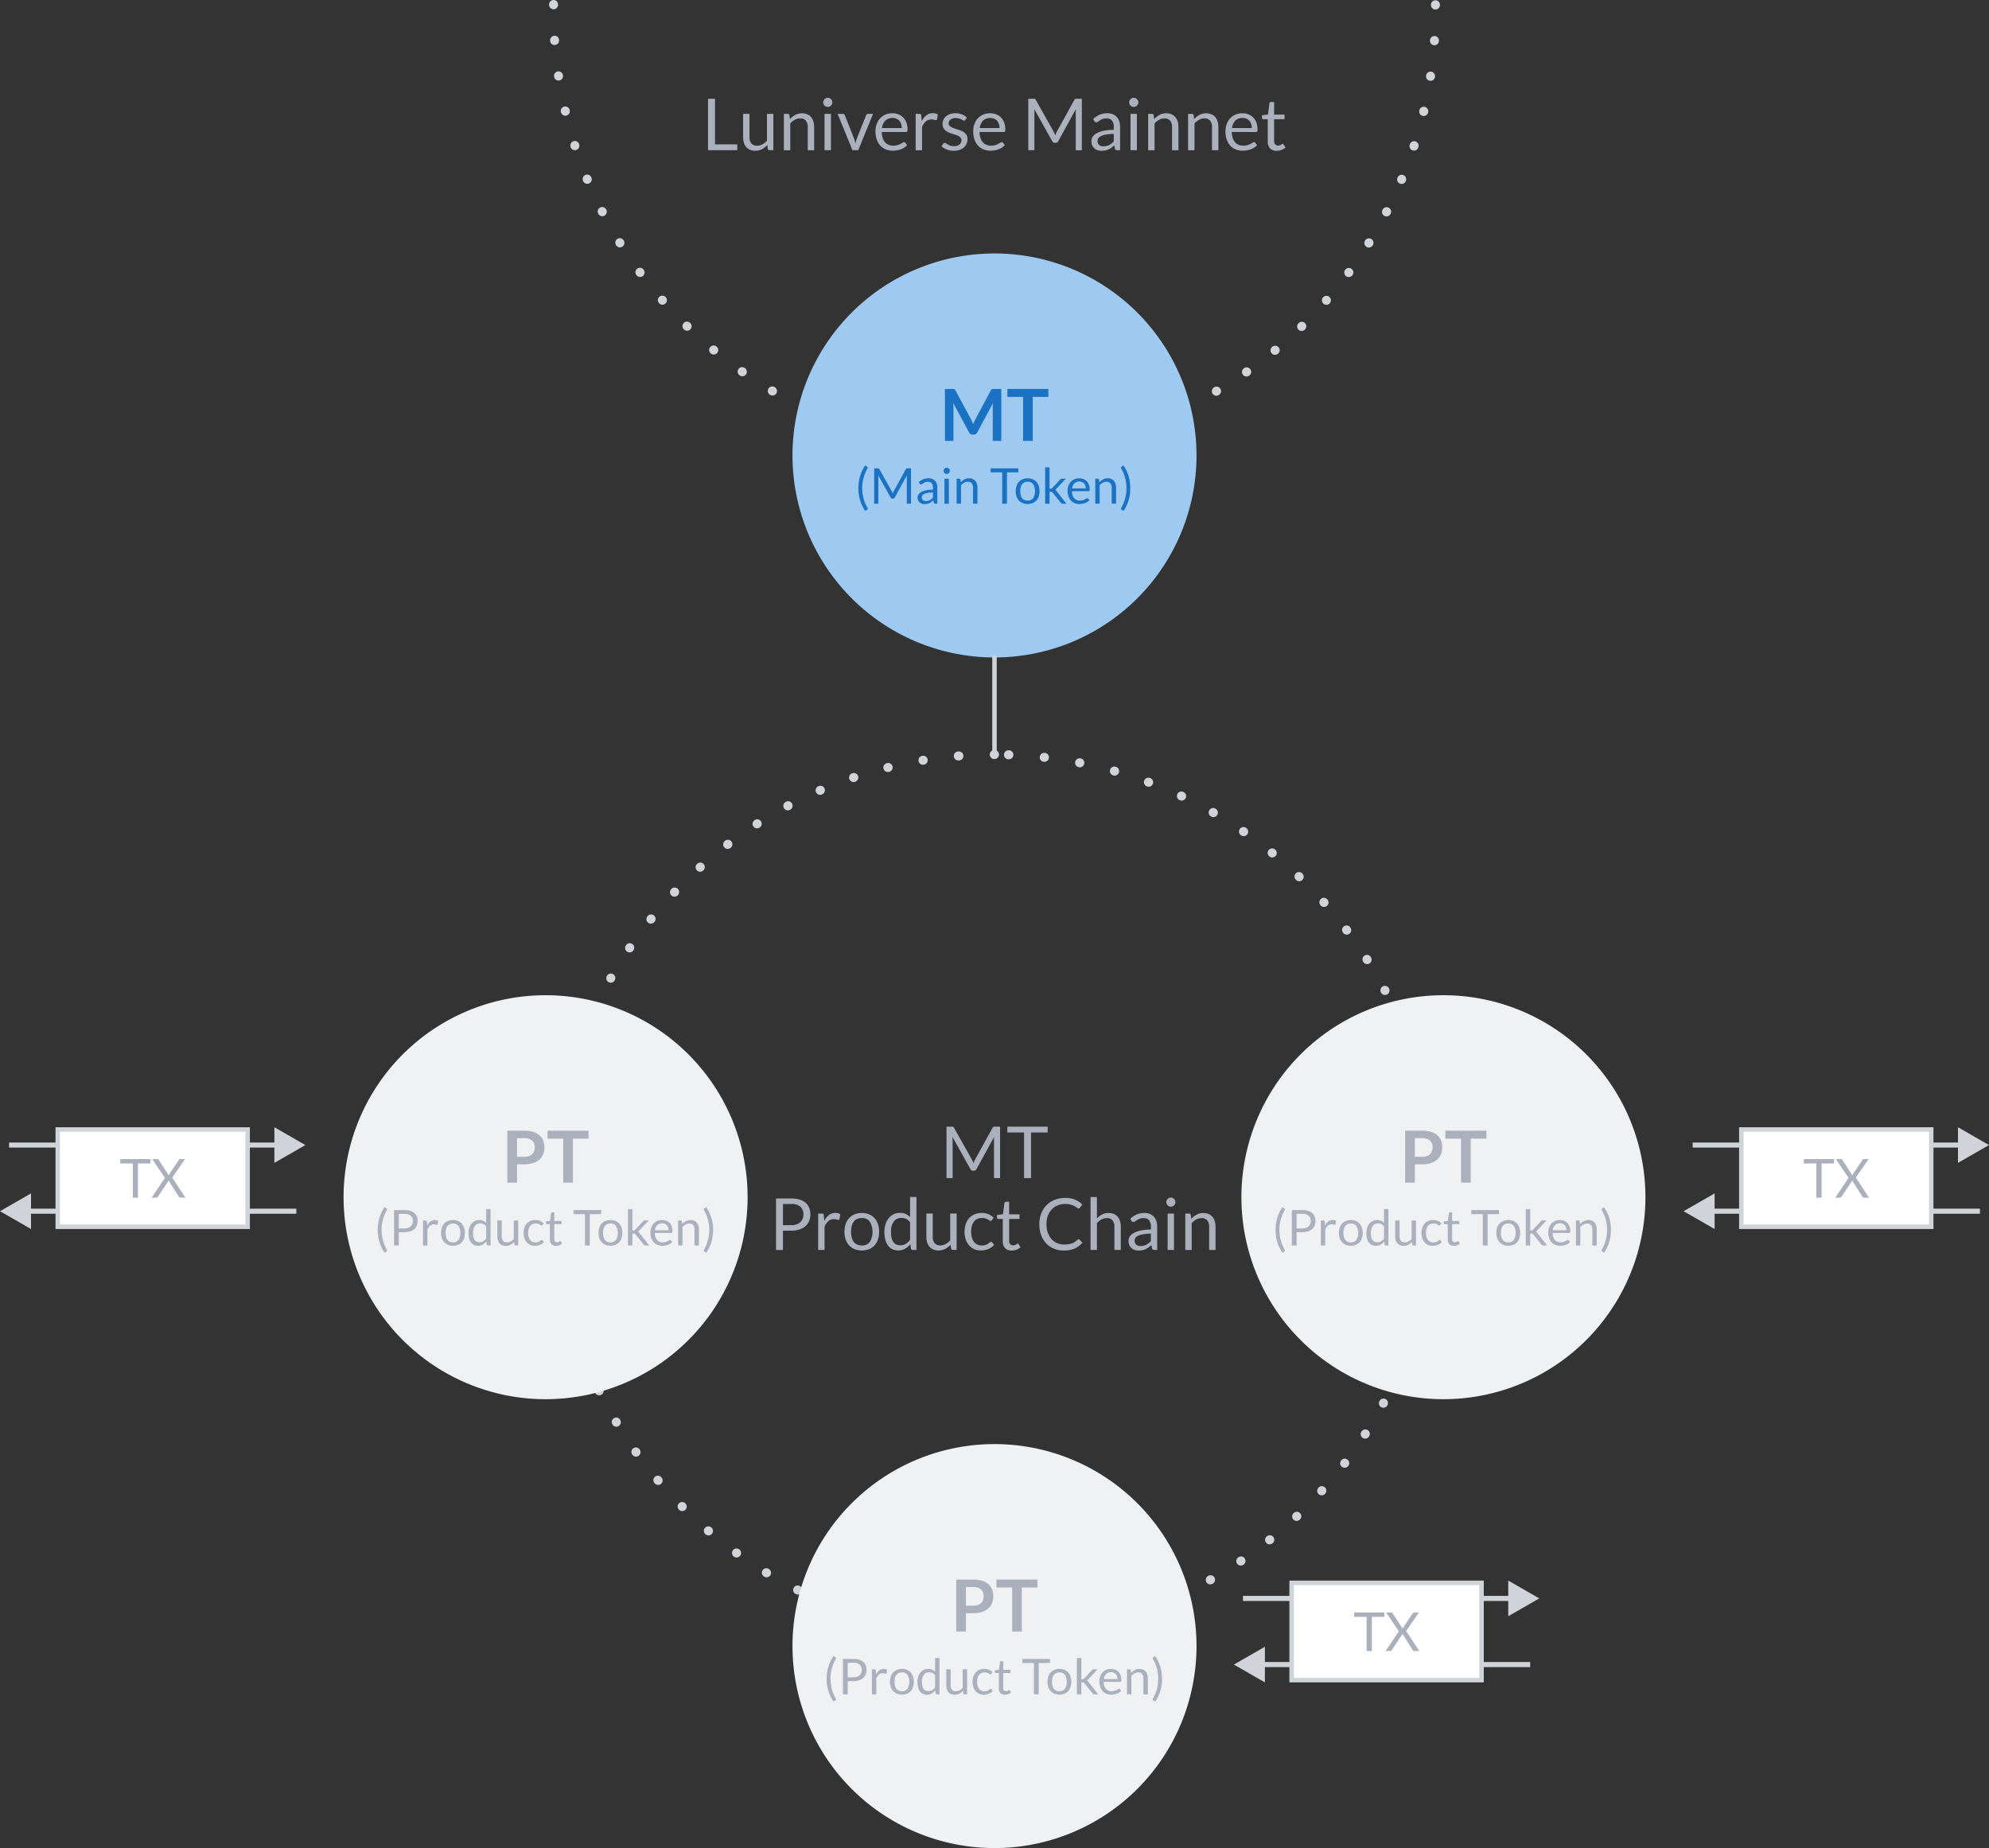 <svg id="Layer_1" data-name="Layer 1" xmlns="http://www.w3.org/2000/svg" viewBox="0 0 443.071 411.717">
  <rect x="0" y="0" width="443.071" height="411.717" fill="#333333" stroke="none"/>
  <defs>
    <style>
      .cls-1 {
        fill: #d0d4d9;
      }

      .cls-2 {
        fill: #9ecaf2;
      }

      .cls-2, .cls-4 {
        fill-rule: evenodd;
      }

      .cls-3 {
        fill: #1b72c2;
      }

      .cls-4 {
        fill: #eff1f2;
      }

      .cls-5 {
        fill: #abb1bc;
      }

      .cls-6 {
        fill: #fff;
      }
    </style>
  </defs>
  <title>Vector Smart Object21</title>
  <g>
    <path class="cls-1" d="M221.536,167.1h-.055a1,1,0,1,0,0,2h.054a1,1,0,1,0,0-2Zm-7.966.318c-.026,0-.051,0-.077,0l-.064,0a1,1,0,0,0,.084,2,.732.732,0,0,0,.081,0l.054,0a1,1,0,0,0-.078-2Zm-7.914.959a1.051,1.051,0,0,0-.158.012l-.027,0-.032,0a1,1,0,0,0,.16,1.987.983.983,0,0,0,.162-.013l.054-.009a1,1,0,0,0-.159-1.987Zm-7.809,1.6a1.019,1.019,0,0,0-.238.029l-.048.012-.009,0a1,1,0,1,0,.482,1.941l.052-.013a1,1,0,0,0-.239-1.971Zm-7.654,2.232a.989.989,0,0,0-.315.051l-.053.017,0,0a1,1,0,1,0,.639,1.9l.051-.017a1,1,0,0,0-.319-1.948Zm-7.445,2.849a.989.989,0,0,0-.392.08l-.015.006-.031.014-.01,0a1,1,0,0,0,.794,1.836l.05-.021a1,1,0,0,0-.4-1.919Zm-7.188,3.447a.987.987,0,0,0-.468.117l-.042.022-.008,0a1,1,0,1,0,.94,1.765l.048-.025a1,1,0,0,0-.47-1.883Zm-6.884,4.02a1,1,0,0,0-.538.158l-.014.009-.033.021a1,1,0,0,0,1.08,1.683l.045-.029a1,1,0,0,0-.54-1.842Zm-6.535,4.565a1,1,0,0,0-.6.2l-.031.025-.016.011a1,1,0,0,0,1.212,1.592l.043-.033a1,1,0,0,0-.606-1.8ZM156,192.169a.994.994,0,0,0-.665.253l-.011.01-.018.016-.019.017a1,1,0,0,0,1.34,1.485l.04-.036a1,1,0,0,0-.667-1.745Zm-5.716,5.557a1,1,0,0,0-.723.309l-.017.018,0,0-.015.016-.006.006a1,1,0,0,0,1.452,1.376l.037-.04a1,1,0,0,0-.725-1.688Zm-5.249,6a1,1,0,0,0-.779.372l-.035.043a1,1,0,0,0,1.558,1.255l.034-.042a1,1,0,0,0-.778-1.628Zm-4.748,6.4a1,1,0,0,0-.825.434l-.019.027-.015.022a1,1,0,1,0,1.654,1.124l.031-.044a1,1,0,0,0-.826-1.563Zm-4.214,6.766a1,1,0,0,0-.87.507h0l-.029.052a1,1,0,0,0,1.742.982l.027-.047a1,1,0,0,0-.869-1.494Zm-3.651,7.087a1,1,0,0,0-.907.578l-.015.032-.008.019a1,1,0,1,0,1.814.842l.023-.049a1,1,0,0,0-.907-1.422Zm-3.061,7.36a1,1,0,0,0-.936.649l-.02.055v0a1,1,0,1,0,1.877.691l.019-.051a1,1,0,0,0-.939-1.346Zm-2.45,7.586a1,1,0,0,0-.962.732l0,.016-.011.039a1,1,0,0,0,1.928.533l.014-.052a1,1,0,0,0-.964-1.268Zm-1.821,7.76a1,1,0,0,0-.981.811l0,.009,0,.027,0,.022a1,1,0,0,0,1.965.373l.01-.053a1,1,0,0,0-.794-1.171,1.016,1.016,0,0,0-.189-.018Zm-1.183,7.883a1,1,0,0,0-.993.891v0l-.006.053a1,1,0,0,0,.886,1.1,1,1,0,0,0,1.1-.886l.006-.054a1,1,0,0,0-.995-1.108Zm-.542,7.955a1,1,0,0,0-1,.968l0,.064a1,1,0,0,0,.972,1.022h.028a1,1,0,0,0,1-.972l0-.054a1,1,0,0,0-.972-1.028Zm.1,7.974h-.052a1,1,0,0,0-.947,1.05v.02l0,.027v.011a1,1,0,0,0,1,.945h.053a1,1,0,0,0,.946-1.051l0-.054a1,1,0,0,0-1-.948Zm.736,7.939a1,1,0,0,0-.993,1.128l.005.037v.011l0,.014a1,1,0,0,0,1.982-.269l-.007-.054a1,1,0,0,0-.99-.867Zm1.375,7.851a1.046,1.046,0,0,0-.214.023,1,1,0,0,0-.764,1.19l.012.054a1,1,0,0,0,1.954-.427l-.012-.052a1,1,0,0,0-.976-.788ZM127.58,294a1,1,0,0,0-.957,1.292v0l.017.053a1,1,0,0,0,.955.706,1.024,1.024,0,0,0,.292-.044,1,1,0,0,0,.665-1.249l-.016-.052a1,1,0,0,0-.956-.708Zm2.634,7.523a1,1,0,0,0-.931,1.365l.023.058a1,1,0,0,0,.929.628.979.979,0,0,0,.369-.071,1,1,0,0,0,.56-1.3l-.02-.05a1,1,0,0,0-.93-.632Zm3.24,7.283a1,1,0,0,0-.9,1.443l.01.022.016.032a1,1,0,0,0,1.79-.892l-.024-.049a1,1,0,0,0-.9-.556Zm3.823,7a1,1,0,0,0-.859,1.511l.011.017.015.026.006.01a1,1,0,0,0,1.713-1.032l-.028-.047a1,1,0,0,0-.858-.485Zm4.378,6.662a1,1,0,0,0-.812,1.583l.01.014.025.034a1,1,0,0,0,1.622-1.17l-.032-.043a1,1,0,0,0-.813-.418Zm4.9,6.287a1,1,0,0,0-.766,1.642l.019.023.02.023a1,1,0,1,0,1.525-1.293l-.035-.041a1,1,0,0,0-.763-.354Zm5.394,5.871a1,1,0,0,0-.709,1.7l0,0,.008.008.016.016.012.012a1,1,0,0,0,1.416-1.412l-.038-.038a1,1,0,0,0-.708-.294Zm5.85,5.416a1,1,0,0,0-.654,1.757l.049.042a1,1,0,0,0,1.294-1.524l-.041-.035a.994.994,0,0,0-.648-.24Zm6.267,4.928a1,1,0,0,0-.591,1.807l.05.035a1,1,0,0,0,1.17-1.621l-.044-.032a1,1,0,0,0-.585-.189Zm6.645,4.4a1,1,0,0,0-.519,1.855l.028.017.023.014a1,1,0,0,0,1.031-1.714l-.046-.028a.994.994,0,0,0-.517-.144Zm6.98,3.85a1,1,0,0,0-.448,1.895l.044.022.006,0a1,1,0,0,0,.892-1.79l-.048-.024a.991.991,0,0,0-.446-.106Zm7.269,3.269a1,1,0,0,0-.374,1.928l.056.023a1,1,0,0,0,.74-1.858l-.05-.02a1,1,0,0,0-.372-.073Zm7.512,2.665a1,1,0,0,0-.3,1.956l.026.008.016,0,.014,0a1,1,0,0,0,.587-1.912l-.051-.016a1.018,1.018,0,0,0-.3-.045Zm7.705,2.043a1,1,0,0,0-.216,1.976l.054.012a1,1,0,0,0,.432-1.953l-.053-.011a.95.95,0,0,0-.217-.024Zm7.845,1.406a1,1,0,0,0-.135,1.991h.009l.032,0,.013,0a1.066,1.066,0,0,0,.138.009,1,1,0,0,0,.134-1.991l-.054-.007a1.065,1.065,0,0,0-.137-.01Zm7.936.766a1,1,0,0,0-.059,2l.05,0h.065a1,1,0,0,0,.054-2l-.054,0-.056,0Zm8.029.126h-.025l-.054,0a1,1,0,0,0,.023,2h.08a1,1,0,0,0-.024-2Zm7.957-.515c-.035,0-.07,0-.1,0l-.054.006a1,1,0,0,0,.1,1.995c.033,0,.067,0,.1,0l.026,0,.016,0,.023,0a1,1,0,0,0-.11-1.994Zm7.888-1.156a.975.975,0,0,0-.186.017l-.053.01a1,1,0,0,0,.183,1.983.932.932,0,0,0,.181-.017l.049-.009.01,0a1,1,0,0,0-.184-1.982Zm7.765-1.8a1.007,1.007,0,0,0-.265.036l-.052.014a1,1,0,0,0,.263,1.965,1.015,1.015,0,0,0,.26-.034l.029-.008.029-.008a1,1,0,0,0-.264-1.965Zm7.594-2.423a1,1,0,0,0-.343.061l-.05.018a1,1,0,0,0,.342,1.94.98.98,0,0,0,.342-.061l.029-.01.027-.01a1,1,0,0,0-.347-1.938Zm7.37-3.035a.99.99,0,0,0-.418.092l-.049.022a1,1,0,0,0,.418,1.909.99.99,0,0,0,.418-.092l.05-.023a1,1,0,0,0-.419-1.908Zm7.1-3.626a1,1,0,0,0-.489.128l-.047.027a1,1,0,1,0,.98,1.743l.016-.009.035-.02a1,1,0,0,0-.5-1.869Zm6.782-4.191a.992.992,0,0,0-.559.171l-.045.03a1,1,0,0,0,1.116,1.66l.05-.033a1,1,0,0,0-.562-1.828Zm6.42-4.726a.992.992,0,0,0-.624.219l-.043.034a1,1,0,1,0,1.249,1.562l.017-.014.029-.023a1,1,0,0,0-.628-1.778Zm6.018-5.229a1,1,0,0,0-.686.272l-.039.037a1,1,0,0,0,1.368,1.459l.027-.026.016-.015a1,1,0,0,0-.686-1.727Zm5.577-5.7a1,1,0,0,0-.743.33l-.036.04a1,1,0,1,0,1.484,1.341l.019-.021.021-.023a1,1,0,0,0-.745-1.667Zm5.1-6.128a1,1,0,0,0-.794.392l-.033.043a1,1,0,0,0,1.584,1.22l.039-.051a1,1,0,0,0-.8-1.6Zm4.588-6.52a1,1,0,0,0-.842.458l-.029.045a1,1,0,1,0,1.68,1.085l.03-.047a1,1,0,0,0-.839-1.541Zm4.043-6.87a1,1,0,0,0-.883.528l-.025.047a1,1,0,1,0,1.763.945l.027-.052a1,1,0,0,0-.882-1.468Zm3.471-7.176a1,1,0,0,0-.917.6l-.022.05a1,1,0,0,0,1.834.8l0,0,.022-.051a1,1,0,0,0-.521-1.311.984.984,0,0,0-.4-.083Zm2.874-7.435a1,1,0,0,0-.947.678l-.017.051a1,1,0,0,0,.624,1.27,1.012,1.012,0,0,0,.323.053,1,1,0,0,0,.945-.674l.02-.058a1,1,0,0,0-.625-1.266,1.013,1.013,0,0,0-.323-.054Zm2.257-7.645a1,1,0,0,0-.969.756l-.013.053a1,1,0,0,0,.725,1.214,1.033,1.033,0,0,0,.245.03,1,1,0,0,0,.969-.756v0l.014-.053a1,1,0,0,0-.727-1.209,1.033,1.033,0,0,0-.245-.03Zm1.625-7.8a1,1,0,0,0-.985.836l-.009.053a1,1,0,0,0,.822,1.151,1.043,1.043,0,0,0,.166.014,1,1,0,0,0,.984-.83l0-.031,0-.029a1,1,0,0,0-.822-1.15.927.927,0,0,0-.165-.014Zm.986-7.91a1,1,0,0,0-1,.916l0,.054a1,1,0,0,0,.912,1.08.825.825,0,0,0,.086,0,1,1,0,0,0,1-.916l0-.055a1,1,0,0,0-.913-1.08q-.042,0-.084,0Zm.346-7.966a1,1,0,0,0-1,1v.054a1,1,0,0,0,1,1h0a1,1,0,0,0,1-1v-.055a1,1,0,0,0-1-1Zm-.29-7.97q-.039,0-.078,0a1,1,0,0,0-.921,1.074l0,.054a1,1,0,0,0,1,.924l.077,0a1,1,0,0,0,.921-1.073l0-.033,0-.025a1,1,0,0,0-.995-.921Zm-.932-7.918a1.087,1.087,0,0,0-.159.013,1,1,0,0,0-.83,1.145l.008.053a1,1,0,0,0,.987.844,1.063,1.063,0,0,0,.158-.013,1,1,0,0,0,.831-1.141l-.01-.061a1,1,0,0,0-.985-.84Zm-1.573-7.814a.981.981,0,0,0-.238.029,1,1,0,0,0-.734,1.209l.013.052a1,1,0,0,0,.971.763,1.016,1.016,0,0,0,.237-.028,1,1,0,0,0,.735-1.208l-.01-.042,0-.015a1,1,0,0,0-.97-.76Zm-2.2-7.66a1.024,1.024,0,0,0-.316.051,1,1,0,0,0-.633,1.265l.017.051a1,1,0,0,0,.949.685.989.989,0,0,0,.315-.051,1,1,0,0,0,.634-1.264l-.007-.021-.011-.034a1,1,0,0,0-.948-.682Zm-2.824-7.454a.989.989,0,0,0-.392.08,1,1,0,0,0-.528,1.312l.021.05a1,1,0,0,0,1.842-.78l-.022-.052v0a1,1,0,0,0-.92-.608Zm-3.423-7.2a1,1,0,0,0-.884,1.466l.025.047a1,1,0,0,0,1.772-.927l-.018-.034-.009-.018a1,1,0,0,0-.886-.534Zm-4-6.9a1,1,0,0,0-.843,1.536l.029.046a1,1,0,1,0,1.689-1.071l0-.007-.026-.041a1,1,0,0,0-.844-.463Zm-4.542-6.551a1,1,0,0,0-.8,1.6l.033.043a1,1,0,0,0,1.6-1.2l-.01-.014-.025-.033a1,1,0,0,0-.8-.4Zm-5.057-6.163a1,1,0,0,0-.747,1.666l.036.04a1,1,0,0,0,1.5-1.328l-.008-.008-.012-.015-.021-.022a1,1,0,0,0-.744-.333Zm-5.537-5.734a1,1,0,0,0-.691,1.723l.039.037a1,1,0,0,0,1.386-1.442l-.028-.027-.015-.014h0a1,1,0,0,0-.69-.276Zm-5.982-5.27a1,1,0,0,0-.631,1.776l.042.034a1,1,0,0,0,1.263-1.55l-.012-.01-.013-.011-.024-.019a.994.994,0,0,0-.625-.22ZM277,184.25a1,1,0,0,0-.566,1.825l.045.03a.988.988,0,0,0,.564.176,1,1,0,0,0,.571-1.822l-.053-.037a1,1,0,0,0-.561-.172Zm-6.752-4.237a1,1,0,0,0-.5,1.868l.047.027a1,1,0,0,0,1-1.735l-.022-.013h0l-.023-.014a1,1,0,0,0-.5-.132Zm-7.075-3.675a1,1,0,0,0-.425,1.906l.049.023a1,1,0,0,0,.852-1.81l-.055-.025a.984.984,0,0,0-.421-.094Zm-7.35-3.085a1,1,0,0,0-.349,1.937l.051.019a1,1,0,0,0,.7-1.874l-.051-.019a.974.974,0,0,0-.35-.063Zm-7.577-2.476a1,1,0,0,0-.271,1.963l.052.015a.986.986,0,0,0,.272.038,1,1,0,0,0,.272-1.963l-.008,0-.011,0h0l-.01,0-.023-.007a1.026,1.026,0,0,0-.272-.038Zm-7.755-1.847a1,1,0,0,0-.191,1.981l.053.011a1.069,1.069,0,0,0,.193.019,1,1,0,0,0,.192-1.982l-.05-.01h0a.979.979,0,0,0-.193-.019Zm-7.879-1.21a1,1,0,0,0-.11,1.994l.054.006a1.069,1.069,0,0,0,.113.006,1,1,0,0,0,.111-1.993h-.01l-.035,0-.01,0a1.084,1.084,0,0,0-.113-.006Zm-7.951-.569a1,1,0,0,0-.031,2l.054,0h.032a1,1,0,0,0,.032-2h-.087Z"/>
    <path class="cls-1" d="M123.136.016a1,1,0,0,0-.822.969v.063a1,1,0,0,0,.989,1.006.978.978,0,0,0,.189-.015,1,1,0,0,0,.822-.973V1.012A1,1,0,0,0,123.325,0a.984.984,0,0,0-.189.016Zm.231,7.968a1,1,0,0,0-.819,1.05v.01l0,.048a1,1,0,0,0,1.067.928.937.937,0,0,0,.108-.014,1,1,0,0,0,.82-1.054l0-.054a1,1,0,0,0-1.068-.928.966.966,0,0,0-.108.014Zm.875,7.925a1,1,0,0,0-.811,1.129l0,.018,0,.023,0,.023a1,1,0,0,0,1.138.834l.028,0a1,1,0,0,0,.811-1.134l-.008-.054a1,1,0,0,0-1.139-.839l-.028.005Zm1.508,7.831-.052.01a1,1,0,0,0-.746,1.2l.013.055a1,1,0,0,0,1.149.755l.053-.011a1,1,0,0,0,.745-1.2L126.9,24.5a1,1,0,0,0-1.15-.756Zm2.129,7.683a1,1,0,0,0-.777,1.288l.009.03,0,.015,0,.013a1,1,0,0,0,1.127.675,1.032,1.032,0,0,0,.13-.033,1,1,0,0,0,.646-1.258l-.016-.051a1,1,0,0,0-1.128-.679Zm2.743,7.484a.984.984,0,0,0-.206.06,1,1,0,0,0-.542,1.307l.006.013.017.042a1,1,0,0,0,1.1.6.975.975,0,0,0,.207-.06,1,1,0,0,0,.541-1.307l-.021-.05a1,1,0,0,0-1.1-.6Zm3.344,7.235a.97.97,0,0,0-.279.095,1,1,0,0,0-.433,1.346l0,0,.018.036,0,.009a1,1,0,0,0,1.066.528,1.053,1.053,0,0,0,.28-.095,1,1,0,0,0,.433-1.347l-.025-.048a1,1,0,0,0-1.067-.528Zm3.925,6.938a1,1,0,0,0-.672,1.511l.025.04,0,.008a1,1,0,0,0,1.7-1.056l-.029-.046a1,1,0,0,0-1.027-.457Zm4.478,6.594a1,1,0,0,0-.628,1.576l.036.048a1,1,0,0,0,.98.388.989.989,0,0,0,.418-.181,1,1,0,0,0,.208-1.4l-.032-.043a1,1,0,0,0-.982-.389Zm5,6.208a1,1,0,0,0-.575,1.642l.04.045a1,1,0,0,0,1.5-1.321l-.035-.04a1,1,0,0,0-.931-.326Zm5.488,5.782a1,1,0,0,0-.522,1.7l.017.017.022.021,0,0a1,1,0,0,0,1.393-1.436l-.039-.037a1,1,0,0,0-.875-.267Zm5.939,5.319a1,1,0,0,0-.461,1.754l.046.038a1,1,0,0,0,1.27-1.544l-.041-.035a1,1,0,0,0-.814-.213Zm6.348,4.823a1,1,0,0,0-.4,1.8l.051.036A1,1,0,0,0,165.939,82l-.045-.031a1,1,0,0,0-.749-.164Zm6.716,4.3a1,1,0,0,0-.331,1.846l.026.015.01.006.016.009a1,1,0,0,0,1.007-1.728l-.047-.027a.994.994,0,0,0-.681-.121Zm7.041,3.74a1,1,0,0,0-.26,1.884l.013.006.04.019a1,1,0,0,0,.865-1.8l-.049-.023a.991.991,0,0,0-.609-.083ZM186.222,93a1,1,0,0,0-.183,1.918l.041.015.014.006a1,1,0,0,0,.713-1.869l-.051-.019a.993.993,0,0,0-.534-.051Zm7.551,2.554a1,1,0,0,0-.11,1.942l.061.018a.976.976,0,0,0,.454.024,1,1,0,0,0,.1-1.944l-.052-.015a.993.993,0,0,0-.458-.025Zm7.733,1.931a1,1,0,0,0-.025,1.963l.019,0,.037.008a1.013,1.013,0,0,0,.376.005,1,1,0,0,0,.025-1.964l-.053-.011a.988.988,0,0,0-.379,0Zm7.865,1.293a1,1,0,0,0,.056,1.977h.015l.033,0h.008a1.014,1.014,0,0,0,.3-.009,1,1,0,0,0-.056-1.977l-.054-.006a.964.964,0,0,0-.3.008Zm7.945.646a1,1,0,0,0,.138,1.983l.054,0a.979.979,0,0,0,.218-.015,1,1,0,0,0-.138-1.983l-.054,0a.983.983,0,0,0-.218.015Zm7.97-.005a1,1,0,0,0,.22,1.984h.055a1.01,1.01,0,0,0,.136-.015,1,1,0,0,0-.22-1.983l-.054,0a1.025,1.025,0,0,0-.137.015Zm7.946-.651a1,1,0,0,0,.3,1.977l.05-.006h.008l.056-.008a1,1,0,0,0-.3-1.977l-.054.007-.056.008Zm7.924-1.3-.024,0-.053.011a1,1,0,0,0,.377,1.964l.02,0,.026,0,.032-.007a1,1,0,0,0-.378-1.964Zm7.741-1.915a1.017,1.017,0,0,0-.1.024l-.052.015a1,1,0,0,0,.455,1.945c.033-.006.066-.014.1-.023l.024-.007.018,0,.02-.006a1,1,0,0,0-.461-1.943Zm7.558-2.535a1.1,1.1,0,0,0-.18.05l-.05.02a1,1,0,0,0,.531,1.919,1.012,1.012,0,0,0,.177-.049l.012,0,.043-.017a1,1,0,0,0-.533-1.919Zm7.325-3.14a.954.954,0,0,0-.254.082l-.049.023a1,1,0,0,0,.607,1.887.958.958,0,0,0,.25-.08l.027-.012.027-.014a1,1,0,0,0-.608-1.886Zm7.045-3.73a1.008,1.008,0,0,0-.326.121l-.047.027a1,1,0,0,0,.68,1.849.99.99,0,0,0,.327-.121l.027-.016L271.51,88a1,1,0,0,0-.685-1.846Zm6.716-4.292a.991.991,0,0,0-.394.165l-.044.03a1,1,0,1,0,1.143,1.641l.046-.031a1,1,0,0,0-.751-1.8Zm6.345-4.825a.991.991,0,0,0-.459.213l-.042.035a1,1,0,0,0,1.274,1.542l.006,0,.022-.018,0,0,0,0,.008-.007a1,1,0,0,0-.815-1.755Zm5.932-5.325a1,1,0,0,0-.519.267l-.039.038a1,1,0,1,0,1.394,1.434l.024-.024.016-.015a1,1,0,0,0-.876-1.7ZM295.3,65.92a.99.99,0,0,0-.575.326l-.036.041a1,1,0,0,0,1.5,1.319l.032-.036.007-.009a1,1,0,0,0-.931-1.641Zm5-6.212a1,1,0,0,0-.627.389l-.032.043a1,1,0,0,0,1.605,1.193l.037-.049a1,1,0,0,0-.983-1.576Zm4.48-6.595a1,1,0,0,0-.673.456l-.028.046a1,1,0,1,0,1.7,1.057l.01-.016.014-.023,0-.008a1,1,0,0,0-1.026-1.512Zm3.934-6.934a1,1,0,0,0-.713.526l-.025.048a1,1,0,0,0,1.776.921l.013-.027.014-.026a1,1,0,0,0-.431-1.347.989.989,0,0,0-.634-.095Zm3.36-7.23a1,1,0,0,0-.747.6l-.021.05a1,1,0,0,0,1.844.775l.016-.037,0-.011,0-.009a1,1,0,0,0-1.1-1.368Zm2.764-7.477a1,1,0,0,0-.775.676l-.017.052a1,1,0,1,0,1.9.617l0-.005.015-.048a1,1,0,0,0-1.127-1.292Zm2.146-7.677a1,1,0,0,0-.8.755l-.012.052a1,1,0,1,0,1.946.461l.006-.028.008-.03a1,1,0,0,0-1.151-1.21Zm1.512-7.826a1,1,0,0,0-.812.835l-.008.053a1,1,0,1,0,1.978.3l.006-.042,0-.016a1,1,0,0,0-1.166-1.13Zm.868-7.924a1,1,0,0,0-.82.916l0,.054a1,1,0,0,0,.929,1.066,1.011,1.011,0,0,0,.247-.013,1,1,0,0,0,.819-.911l0-.03,0-.029a1,1,0,0,0-1.175-1.053ZM319.58.078a1,1,0,0,0-.822,1v.054a1,1,0,0,0,2-.022V1.044a1,1,0,0,0-1.013-.982.982.982,0,0,0-.165.016Z"/>
    <g>
      <path class="cls-2" d="M221.536,56.467a45,45,0,1,1-45,45A45,45,0,0,1,221.536,56.467Z"/>
      <g>
        <path class="cls-3" d="M216.564,93.949c.078.184.153.369.229.556.074-.193.152-.381.232-.569s.165-.365.256-.536l3.424-6.407a.912.912,0,0,1,.131-.192.4.4,0,0,1,.153-.1.659.659,0,0,1,.187-.04c.07-.006.153-.009.248-.009h1.624V98.217h-1.9V90.745q0-.209.012-.456c.007-.165.019-.334.036-.5l-3.5,6.56a.918.918,0,0,1-.313.347.8.8,0,0,1-.447.124h-.3a.8.8,0,0,1-.447-.124.918.918,0,0,1-.313-.347l-3.544-6.584c.022.175.036.347.044.515s.013.325.013.469v7.472h-1.9V86.648h1.624c.1,0,.179,0,.248.009a.666.666,0,0,1,.188.04.432.432,0,0,1,.156.1.789.789,0,0,1,.136.192l3.456,6.424Q216.448,93.673,216.564,93.949Z"/>
        <path class="cls-3" d="M233.537,86.648v1.769h-3.481v9.8h-2.151v-9.8h-3.5V86.648Z"/>
        <path class="cls-3" d="M192.069,108.757a8.63,8.63,0,0,0,.3,2.286,9.127,9.127,0,0,0,.875,2.114.529.529,0,0,1,.044.105.432.432,0,0,1,.01.088.2.2,0,0,1-.038.127.366.366,0,0,1-.1.087l-.435.264a10.306,10.306,0,0,1-.7-1.254,8.382,8.382,0,0,1-.467-1.248,8.693,8.693,0,0,1-.262-1.263,10.417,10.417,0,0,1,0-2.609,8.584,8.584,0,0,1,.262-1.263,8.486,8.486,0,0,1,.467-1.246,10.586,10.586,0,0,1,.7-1.259l.435.27a.369.369,0,0,1,.1.088.2.2,0,0,1,.038.126.41.41,0,0,1-.054.187,8.76,8.76,0,0,0-1.177,4.4Z"/>
        <path class="cls-3" d="M198.749,109.645c.038.1.075.2.112.294.036-.1.075-.2.115-.294s.086-.187.138-.283l2.668-4.845a.311.311,0,0,1,.148-.154.687.687,0,0,1,.22-.028h.786v7.882H202v-5.791c0-.077,0-.16,0-.248s.01-.178.017-.27l-2.7,4.928a.425.425,0,0,1-.385.248h-.154a.425.425,0,0,1-.385-.248l-2.761-4.944c.011.095.019.189.025.28s.007.177.007.254v5.791h-.934v-7.882h.786a.7.7,0,0,1,.221.028.323.323,0,0,1,.148.154l2.723,4.851A2.366,2.366,0,0,1,198.749,109.645Z"/>
        <path class="cls-3" d="M208.793,112.217h-.433a.527.527,0,0,1-.232-.044.244.244,0,0,1-.115-.188l-.11-.516q-.22.2-.429.354a2.484,2.484,0,0,1-.44.265,2.346,2.346,0,0,1-.492.162,2.875,2.875,0,0,1-.581.055,1.994,1.994,0,0,1-.607-.091,1.376,1.376,0,0,1-.492-.274,1.282,1.282,0,0,1-.333-.461,1.6,1.6,0,0,1-.124-.659,1.233,1.233,0,0,1,.181-.637,1.6,1.6,0,0,1,.586-.543,3.807,3.807,0,0,1,1.059-.39,7.167,7.167,0,0,1,1.6-.151v-.438a1.512,1.512,0,0,0-.279-.988,1.006,1.006,0,0,0-.822-.335,1.734,1.734,0,0,0-.6.091,2.253,2.253,0,0,0-.423.2c-.12.075-.222.142-.308.2a.452.452,0,0,1-.256.091.3.3,0,0,1-.174-.052.4.4,0,0,1-.118-.13l-.176-.313a3.178,3.178,0,0,1,1-.665,3.065,3.065,0,0,1,1.182-.221,2.123,2.123,0,0,1,.831.154,1.709,1.709,0,0,1,.61.429,1.794,1.794,0,0,1,.375.666,2.812,2.812,0,0,1,.125.857Zm-2.541-.6a2,2,0,0,0,.474-.052,1.947,1.947,0,0,0,.4-.148,2.339,2.339,0,0,0,.364-.234,3.374,3.374,0,0,0,.338-.314V109.72a6.486,6.486,0,0,0-1.15.086,3.22,3.22,0,0,0-.77.223,1.078,1.078,0,0,0-.432.327.7.7,0,0,0-.135.42.943.943,0,0,0,.072.382.72.72,0,0,0,.193.263.754.754,0,0,0,.285.149A1.279,1.279,0,0,0,206.252,111.617Z"/>
        <path class="cls-3" d="M211.588,104.9a.634.634,0,0,1-.057.267.769.769,0,0,1-.155.22.7.7,0,0,1-.222.151.669.669,0,0,1-.27.055.64.64,0,0,1-.266-.055.712.712,0,0,1-.221-.151.756.756,0,0,1-.151-.22.648.648,0,0,1-.055-.267.682.682,0,0,1,.055-.272.746.746,0,0,1,.151-.226.73.73,0,0,1,.221-.151.656.656,0,0,1,.266-.055.686.686,0,0,1,.27.055.722.722,0,0,1,.222.151.758.758,0,0,1,.155.226A.667.667,0,0,1,211.588,104.9Zm-.22,1.749v5.572h-.979v-5.572Z"/>
        <path class="cls-3" d="M213.1,112.217v-5.572h.583a.251.251,0,0,1,.265.2l.076.6a3.125,3.125,0,0,1,.812-.649,2.107,2.107,0,0,1,1.037-.247,1.993,1.993,0,0,1,.805.151,1.552,1.552,0,0,1,.583.429,1.873,1.873,0,0,1,.355.668,2.889,2.889,0,0,1,.121.863v3.548h-.979v-3.548a1.5,1.5,0,0,0-.289-.982,1.081,1.081,0,0,0-.882-.349,1.651,1.651,0,0,0-.812.209,2.663,2.663,0,0,0-.7.567v4.1Z"/>
        <path class="cls-3" d="M226.857,104.335v.9H224.31v6.986h-1.066v-6.986h-2.558v-.9Z"/>
        <path class="cls-3" d="M228.924,106.558a2.858,2.858,0,0,1,1.1.2,2.328,2.328,0,0,1,.836.577,2.574,2.574,0,0,1,.527.905,3.9,3.9,0,0,1,0,2.373,2.565,2.565,0,0,1-.527.9,2.309,2.309,0,0,1-.836.574,3.127,3.127,0,0,1-2.206,0,2.329,2.329,0,0,1-.839-.574,2.577,2.577,0,0,1-.533-.9,3.858,3.858,0,0,1,0-2.373,2.586,2.586,0,0,1,.533-.905,2.349,2.349,0,0,1,.839-.577A2.855,2.855,0,0,1,228.924,106.558Zm0,4.971a1.433,1.433,0,0,0,1.233-.552,3.144,3.144,0,0,0,0-3.094,1.43,1.43,0,0,0-1.233-.556,1.7,1.7,0,0,0-.725.144,1.351,1.351,0,0,0-.515.412,1.833,1.833,0,0,0-.308.663,3.941,3.941,0,0,0,0,1.773,1.816,1.816,0,0,0,.308.658,1.394,1.394,0,0,0,.515.41A1.727,1.727,0,0,0,228.924,111.529Z"/>
        <path class="cls-3" d="M233.8,104.115v4.769h.253a.458.458,0,0,0,.182-.031.5.5,0,0,0,.159-.124l1.761-1.885a.9.9,0,0,1,.165-.144.393.393,0,0,1,.22-.055h.89l-2.051,2.184a1.926,1.926,0,0,1-.151.165.888.888,0,0,1-.168.126,1.084,1.084,0,0,1,.179.151,1.579,1.579,0,0,1,.151.2l2.178,2.75h-.88a.424.424,0,0,1-.206-.047.532.532,0,0,1-.162-.146l-1.832-2.282a.42.42,0,0,0-.165-.151.631.631,0,0,0-.247-.036H233.8v2.662h-.984v-8.1Z"/>
        <path class="cls-3" d="M240.425,106.558a2.485,2.485,0,0,1,.924.167,2.076,2.076,0,0,1,.732.484,2.227,2.227,0,0,1,.481.781,3.027,3.027,0,0,1,.173,1.059.629.629,0,0,1-.05.307.2.2,0,0,1-.186.078h-3.707a3.03,3.03,0,0,0,.142.918,1.9,1.9,0,0,0,.363.652,1.444,1.444,0,0,0,.55.39,1.9,1.9,0,0,0,.716.129,2.1,2.1,0,0,0,.635-.085,2.916,2.916,0,0,0,.459-.184,3.5,3.5,0,0,0,.322-.184.434.434,0,0,1,.223-.086.216.216,0,0,1,.186.094l.276.357a1.847,1.847,0,0,1-.435.383,2.7,2.7,0,0,1-.542.267,3.423,3.423,0,0,1-.6.156,3.626,3.626,0,0,1-.61.053,2.857,2.857,0,0,1-1.064-.195,2.328,2.328,0,0,1-.841-.573,2.6,2.6,0,0,1-.553-.931,3.772,3.772,0,0,1-.2-1.277,3.252,3.252,0,0,1,.178-1.089,2.6,2.6,0,0,1,.514-.877,2.361,2.361,0,0,1,.82-.583A2.7,2.7,0,0,1,240.425,106.558Zm.022.719a1.5,1.5,0,0,0-1.116.41,1.922,1.922,0,0,0-.506,1.136h3.03a1.964,1.964,0,0,0-.094-.624,1.376,1.376,0,0,0-.274-.489,1.221,1.221,0,0,0-.444-.319A1.474,1.474,0,0,0,240.447,107.277Z"/>
        <path class="cls-3" d="M243.983,112.217v-5.572h.583a.251.251,0,0,1,.265.2l.076.6a3.121,3.121,0,0,1,.811-.649,2.112,2.112,0,0,1,1.037-.247,2,2,0,0,1,.806.151,1.56,1.56,0,0,1,.583.429,1.905,1.905,0,0,1,.355.668,2.889,2.889,0,0,1,.121.863v3.548h-.979v-3.548a1.507,1.507,0,0,0-.289-.982,1.082,1.082,0,0,0-.883-.349,1.647,1.647,0,0,0-.811.209,2.667,2.667,0,0,0-.7.567v4.1Z"/>
        <path class="cls-3" d="M250.935,108.757a8.76,8.76,0,0,0-1.177-4.4.41.41,0,0,1-.054-.187.2.2,0,0,1,.038-.126.355.355,0,0,1,.1-.088l.434-.27a10.458,10.458,0,0,1,.7,1.259,8.6,8.6,0,0,1,.467,1.246,8.716,8.716,0,0,1,.262,1.263,10.417,10.417,0,0,1,0,2.609,8.828,8.828,0,0,1-.262,1.263,8.495,8.495,0,0,1-.467,1.248,10.184,10.184,0,0,1-.7,1.254l-.434-.264a.352.352,0,0,1-.1-.087.2.2,0,0,1-.038-.127.371.371,0,0,1,.01-.088.529.529,0,0,1,.044-.105,9.127,9.127,0,0,0,.875-2.114A8.671,8.671,0,0,0,250.935,108.757Z"/>
      </g>
    </g>
    <path class="cls-4" d="M121.536,221.717a45,45,0,1,1-45,45A45,45,0,0,1,121.536,221.717Z"/>
    <g>
      <path class="cls-5" d="M115.168,259.394v4.073h-2.152V251.9h3.768a6.584,6.584,0,0,1,2.008.273,3.853,3.853,0,0,1,1.4.76,2.969,2.969,0,0,1,.816,1.168,4.075,4.075,0,0,1,.264,1.488,4.129,4.129,0,0,1-.28,1.54,3.2,3.2,0,0,1-.84,1.2,3.908,3.908,0,0,1-1.4.784,6.215,6.215,0,0,1-1.967.279Zm0-1.679h1.616a3.2,3.2,0,0,0,1.032-.149,1.9,1.9,0,0,0,.727-.423,1.748,1.748,0,0,0,.433-.672,2.573,2.573,0,0,0,.144-.884,2.328,2.328,0,0,0-.144-.84,1.671,1.671,0,0,0-.433-.641,1.92,1.92,0,0,0-.727-.4,3.393,3.393,0,0,0-1.032-.141h-1.616Z"/>
      <path class="cls-5" d="M131.1,251.9v1.769h-3.48v9.8h-2.152v-9.8h-3.5V251.9Z"/>
      <path class="cls-5" d="M85,274.007a8.671,8.671,0,0,0,.3,2.286,9.215,9.215,0,0,0,.875,2.114.431.431,0,0,1,.044.105.372.372,0,0,1,.011.088.208.208,0,0,1-.038.127.371.371,0,0,1-.1.087l-.434.264a10.173,10.173,0,0,1-.7-1.254,8.382,8.382,0,0,1-.467-1.248,8.693,8.693,0,0,1-.262-1.263,10.417,10.417,0,0,1,0-2.609,8.584,8.584,0,0,1,.262-1.263,8.486,8.486,0,0,1,.467-1.246,10.447,10.447,0,0,1,.7-1.259l.434.27a.374.374,0,0,1,.1.088.2.2,0,0,1,.038.126.4.4,0,0,1-.055.187,8.818,8.818,0,0,0-.877,2.113A8.73,8.73,0,0,0,85,274.007Z"/>
      <path class="cls-5" d="M88.834,274.519v2.948H87.772v-7.882H90.1a4.346,4.346,0,0,1,1.3.174,2.491,2.491,0,0,1,.916.492,2,2,0,0,1,.541.769,2.719,2.719,0,0,1,.179,1.007,2.557,2.557,0,0,1-.193,1.007,2.158,2.158,0,0,1-.563.786,2.623,2.623,0,0,1-.921.515,3.988,3.988,0,0,1-1.26.184Zm0-.847H90.1a2.449,2.449,0,0,0,.806-.121,1.681,1.681,0,0,0,.586-.338,1.427,1.427,0,0,0,.357-.521,1.785,1.785,0,0,0,.121-.665,1.509,1.509,0,0,0-.465-1.176,2.023,2.023,0,0,0-1.405-.424H88.834Z"/>
      <path class="cls-5" d="M94.228,277.467V271.9h.562a.3.3,0,0,1,.219.061.365.365,0,0,1,.082.209l.067.869a2.531,2.531,0,0,1,.707-.91,1.555,1.555,0,0,1,.987-.328,1.483,1.483,0,0,1,.765.2l-.127.732a.166.166,0,0,1-.171.137.844.844,0,0,1-.236-.052,1.493,1.493,0,0,0-.446-.052,1.256,1.256,0,0,0-.855.3,2.222,2.222,0,0,0-.574.863v3.548Z"/>
      <path class="cls-5" d="M100.916,271.808a2.856,2.856,0,0,1,1.1.2,2.32,2.32,0,0,1,.836.577,2.559,2.559,0,0,1,.527.9,3.9,3.9,0,0,1,0,2.373,2.55,2.55,0,0,1-.527.9,2.3,2.3,0,0,1-.836.574,3.127,3.127,0,0,1-2.206,0,2.338,2.338,0,0,1-.839-.574,2.592,2.592,0,0,1-.533-.9,3.858,3.858,0,0,1,0-2.373,2.6,2.6,0,0,1,.533-.9,2.358,2.358,0,0,1,.839-.577A2.856,2.856,0,0,1,100.916,271.808Zm0,4.971a1.432,1.432,0,0,0,1.232-.552,3.144,3.144,0,0,0,0-3.094,1.429,1.429,0,0,0-1.232-.556,1.7,1.7,0,0,0-.726.144,1.351,1.351,0,0,0-.515.412,1.832,1.832,0,0,0-.307.663,3.9,3.9,0,0,0,0,1.773,1.814,1.814,0,0,0,.307.658,1.394,1.394,0,0,0,.515.41A1.728,1.728,0,0,0,100.916,276.779Z"/>
      <path class="cls-5" d="M108.7,277.467a.249.249,0,0,1-.264-.2l-.089-.677a2.916,2.916,0,0,1-.816.695,2.083,2.083,0,0,1-1.053.262,2.008,2.008,0,0,1-.869-.185,1.79,1.79,0,0,1-.666-.542,2.566,2.566,0,0,1-.423-.89,4.554,4.554,0,0,1-.148-1.227,3.839,3.839,0,0,1,.164-1.146,2.788,2.788,0,0,1,.476-.922,2.183,2.183,0,0,1,1.768-.836,2.008,2.008,0,0,1,.875.174,2.075,2.075,0,0,1,.648.486v-3.091h.98v8.1Zm-1.9-.715a1.572,1.572,0,0,0,.839-.22,2.411,2.411,0,0,0,.662-.622v-2.7a1.545,1.545,0,0,0-.591-.508,1.691,1.691,0,0,0-.711-.147,1.412,1.412,0,0,0-1.2.556,2.593,2.593,0,0,0-.418,1.584,4.054,4.054,0,0,0,.094.933,1.77,1.77,0,0,0,.275.637,1.081,1.081,0,0,0,.445.367A1.518,1.518,0,0,0,106.8,276.752Z"/>
      <path class="cls-5" d="M111.773,271.9v3.553a1.484,1.484,0,0,0,.291.98,1.086,1.086,0,0,0,.88.345,1.677,1.677,0,0,0,.808-.2,2.493,2.493,0,0,0,.7-.566V271.9h.979v5.572h-.583a.249.249,0,0,1-.263-.2l-.078-.6a3.069,3.069,0,0,1-.814.646,2.127,2.127,0,0,1-1.034.245,2.012,2.012,0,0,1-.806-.152,1.59,1.59,0,0,1-.586-.426,1.816,1.816,0,0,1-.354-.666,2.952,2.952,0,0,1-.119-.863V271.9Z"/>
      <path class="cls-5" d="M120.842,272.886a.39.39,0,0,1-.088.092.2.2,0,0,1-.127.034.314.314,0,0,1-.178-.069,2.662,2.662,0,0,0-.244-.151,1.962,1.962,0,0,0-.361-.151,1.906,1.906,0,0,0-1.24.077,1.371,1.371,0,0,0-.525.421,1.889,1.889,0,0,0-.32.665,3.318,3.318,0,0,0-.107.875,3.186,3.186,0,0,0,.116.9,1.939,1.939,0,0,0,.324.66,1.383,1.383,0,0,0,.509.407,1.563,1.563,0,0,0,.674.141,1.691,1.691,0,0,0,.588-.086,1.8,1.8,0,0,0,.386-.189,2.92,2.92,0,0,0,.252-.19.311.311,0,0,1,.2-.086.206.206,0,0,1,.186.094l.276.357a2.128,2.128,0,0,1-.909.653,3.223,3.223,0,0,1-1.149.206,2.46,2.46,0,0,1-.971-.192,2.228,2.228,0,0,1-.778-.559,2.664,2.664,0,0,1-.52-.9,3.629,3.629,0,0,1-.189-1.215,3.693,3.693,0,0,1,.173-1.151,2.6,2.6,0,0,1,.506-.91,2.3,2.3,0,0,1,.822-.6,2.786,2.786,0,0,1,1.122-.213A2.638,2.638,0,0,1,120.3,272a2.5,2.5,0,0,1,.8.536Z"/>
      <path class="cls-5" d="M123.867,277.555a1.342,1.342,0,0,1-1.015-.369,1.472,1.472,0,0,1-.354-1.061v-3.41h-.671a.219.219,0,0,1-.149-.053.2.2,0,0,1-.06-.162v-.391l.913-.115.225-1.722a.205.205,0,0,1,.072-.134.224.224,0,0,1,.154-.052h.494v1.919h1.6v.71h-1.6v3.344a.711.711,0,0,0,.171.522.6.6,0,0,0,.44.171.789.789,0,0,0,.267-.041,1.276,1.276,0,0,0,.2-.091c.055-.033.1-.063.14-.091a.187.187,0,0,1,.1-.041.168.168,0,0,1,.137.093l.286.468a1.841,1.841,0,0,1-.61.371A2.068,2.068,0,0,1,123.867,277.555Z"/>
      <path class="cls-5" d="M133.926,269.585v.9h-2.547v6.986h-1.066v-6.986h-2.558v-.9Z"/>
      <path class="cls-5" d="M135.994,271.808a2.856,2.856,0,0,1,1.1.2,2.32,2.32,0,0,1,.836.577,2.559,2.559,0,0,1,.527.9,3.9,3.9,0,0,1,0,2.373,2.55,2.55,0,0,1-.527.9,2.3,2.3,0,0,1-.836.574,3.127,3.127,0,0,1-2.206,0,2.338,2.338,0,0,1-.839-.574,2.592,2.592,0,0,1-.533-.9,3.877,3.877,0,0,1,0-2.373,2.6,2.6,0,0,1,.533-.9,2.358,2.358,0,0,1,.839-.577A2.856,2.856,0,0,1,135.994,271.808Zm0,4.971a1.431,1.431,0,0,0,1.232-.552,3.144,3.144,0,0,0,0-3.094,1.428,1.428,0,0,0-1.232-.556,1.7,1.7,0,0,0-.726.144,1.351,1.351,0,0,0-.515.412,1.832,1.832,0,0,0-.307.663,3.9,3.9,0,0,0,0,1.773,1.814,1.814,0,0,0,.307.658,1.394,1.394,0,0,0,.515.41A1.728,1.728,0,0,0,135.994,276.779Z"/>
      <path class="cls-5" d="M140.873,269.365v4.769h.253a.452.452,0,0,0,.181-.031.486.486,0,0,0,.159-.124l1.761-1.885a.929.929,0,0,1,.165-.144.4.4,0,0,1,.22-.055h.89l-2.05,2.184a2.106,2.106,0,0,1-.152.165.858.858,0,0,1-.168.126,1.045,1.045,0,0,1,.179.151,1.407,1.407,0,0,1,.151.2l2.178,2.75h-.88a.424.424,0,0,1-.206-.047.543.543,0,0,1-.162-.146l-1.832-2.282a.414.414,0,0,0-.165-.151.631.631,0,0,0-.247-.036h-.275v2.662h-.985v-8.1Z"/>
      <path class="cls-5" d="M147.5,271.808a2.479,2.479,0,0,1,.923.167,2.067,2.067,0,0,1,.732.484,2.227,2.227,0,0,1,.481.781,3,3,0,0,1,.173,1.059.617.617,0,0,1-.05.307.2.2,0,0,1-.186.078h-3.707a3.094,3.094,0,0,0,.142.918,1.882,1.882,0,0,0,.364.652,1.437,1.437,0,0,0,.55.39,1.89,1.89,0,0,0,.715.129,2.1,2.1,0,0,0,.635-.085,2.916,2.916,0,0,0,.459-.184,3.5,3.5,0,0,0,.322-.184.437.437,0,0,1,.223-.086.217.217,0,0,1,.187.094l.275.357a1.847,1.847,0,0,1-.435.383,2.678,2.678,0,0,1-.542.267,3.412,3.412,0,0,1-.6.156,3.629,3.629,0,0,1-.611.053,2.86,2.86,0,0,1-1.064-.195,2.336,2.336,0,0,1-.841-.573,2.613,2.613,0,0,1-.553-.931,3.8,3.8,0,0,1-.2-1.277,3.252,3.252,0,0,1,.179-1.089,2.579,2.579,0,0,1,.513-.877,2.365,2.365,0,0,1,.821-.583A2.688,2.688,0,0,1,147.5,271.808Zm.021.719a1.5,1.5,0,0,0-1.116.41,1.922,1.922,0,0,0-.506,1.136h3.03a1.993,1.993,0,0,0-.093-.624,1.393,1.393,0,0,0-.275-.489,1.217,1.217,0,0,0-.443-.319A1.478,1.478,0,0,0,147.516,272.527Z"/>
      <path class="cls-5" d="M151.052,277.467V271.9h.583a.251.251,0,0,1,.265.2l.076.605a3.125,3.125,0,0,1,.812-.649,2.107,2.107,0,0,1,1.037-.247,1.993,1.993,0,0,1,.805.151,1.552,1.552,0,0,1,.583.429,1.873,1.873,0,0,1,.355.668,2.889,2.889,0,0,1,.121.863v3.548h-.979v-3.548a1.5,1.5,0,0,0-.289-.982,1.081,1.081,0,0,0-.882-.349,1.651,1.651,0,0,0-.812.209,2.663,2.663,0,0,0-.695.567v4.1Z"/>
      <path class="cls-5" d="M158,274.007a8.73,8.73,0,0,0-.3-2.287,8.818,8.818,0,0,0-.877-2.113.413.413,0,0,1-.055-.187.2.2,0,0,1,.038-.126.359.359,0,0,1,.1-.088l.433-.27a10.322,10.322,0,0,1,.7,1.259,8.486,8.486,0,0,1,.467,1.246,8.716,8.716,0,0,1,.262,1.263,10.417,10.417,0,0,1,0,2.609,8.828,8.828,0,0,1-.262,1.263,8.382,8.382,0,0,1-.467,1.248,10.055,10.055,0,0,1-.7,1.254l-.433-.264a.357.357,0,0,1-.1-.087.208.208,0,0,1-.038-.127.327.327,0,0,1,.011-.088.475.475,0,0,1,.044-.105,9.17,9.17,0,0,0,.875-2.114A8.671,8.671,0,0,0,158,274.007Z"/>
    </g>
    <path class="cls-4" d="M221.536,321.717a45,45,0,1,1-45,45A45,45,0,0,1,221.536,321.717Z"/>
    <g>
      <path class="cls-5" d="M215.168,359.394v4.073h-2.151V351.9h3.768a6.584,6.584,0,0,1,2.008.273,3.853,3.853,0,0,1,1.4.76,2.969,2.969,0,0,1,.816,1.168,4.075,4.075,0,0,1,.264,1.488,4.129,4.129,0,0,1-.28,1.54,3.2,3.2,0,0,1-.84,1.2,3.908,3.908,0,0,1-1.4.784,6.215,6.215,0,0,1-1.967.279Zm0-1.679h1.617a3.2,3.2,0,0,0,1.032-.149,1.9,1.9,0,0,0,.727-.423,1.748,1.748,0,0,0,.433-.672,2.573,2.573,0,0,0,.144-.884,2.328,2.328,0,0,0-.144-.84,1.671,1.671,0,0,0-.433-.641,1.92,1.92,0,0,0-.727-.4,3.393,3.393,0,0,0-1.032-.141h-1.617Z"/>
      <path class="cls-5" d="M231.1,351.9v1.769h-3.48v9.8h-2.152v-9.8h-3.5V351.9Z"/>
      <path class="cls-5" d="M185,374.007a8.671,8.671,0,0,0,.3,2.286,9.215,9.215,0,0,0,.875,2.114.431.431,0,0,1,.044.105.372.372,0,0,1,.011.088.208.208,0,0,1-.038.127.371.371,0,0,1-.1.087l-.434.264a10.173,10.173,0,0,1-.7-1.254,8.382,8.382,0,0,1-.467-1.248,8.693,8.693,0,0,1-.262-1.263,10.417,10.417,0,0,1,0-2.609,8.584,8.584,0,0,1,.262-1.263,8.486,8.486,0,0,1,.467-1.246,10.447,10.447,0,0,1,.7-1.259l.434.27a.374.374,0,0,1,.1.088.2.2,0,0,1,.038.126.4.4,0,0,1-.055.187,8.818,8.818,0,0,0-.877,2.113A8.73,8.73,0,0,0,185,374.007Z"/>
      <path class="cls-5" d="M188.834,374.519v2.948h-1.061v-7.882H190.1a4.346,4.346,0,0,1,1.3.174,2.491,2.491,0,0,1,.916.492,2,2,0,0,1,.541.769,2.719,2.719,0,0,1,.179,1.007,2.557,2.557,0,0,1-.193,1.007,2.158,2.158,0,0,1-.563.786,2.623,2.623,0,0,1-.921.515,3.988,3.988,0,0,1-1.26.184Zm0-.847H190.1a2.449,2.449,0,0,0,.806-.121,1.681,1.681,0,0,0,.586-.338,1.427,1.427,0,0,0,.357-.521,1.785,1.785,0,0,0,.121-.665,1.509,1.509,0,0,0-.465-1.176,2.023,2.023,0,0,0-1.405-.424h-1.265Z"/>
      <path class="cls-5" d="M194.229,377.467V371.9h.562a.3.3,0,0,1,.219.061.365.365,0,0,1,.082.209l.067.869a2.531,2.531,0,0,1,.707-.91,1.555,1.555,0,0,1,.987-.328,1.483,1.483,0,0,1,.765.2l-.127.732a.166.166,0,0,1-.171.137.844.844,0,0,1-.236-.052,1.493,1.493,0,0,0-.446-.052,1.256,1.256,0,0,0-.855.3,2.222,2.222,0,0,0-.574.863v3.548Z"/>
      <path class="cls-5" d="M200.917,371.808a2.856,2.856,0,0,1,1.1.2,2.328,2.328,0,0,1,.836.577,2.574,2.574,0,0,1,.527.9,3.9,3.9,0,0,1,0,2.373,2.565,2.565,0,0,1-.527.9,2.309,2.309,0,0,1-.836.574,3.127,3.127,0,0,1-2.206,0,2.338,2.338,0,0,1-.839-.574,2.592,2.592,0,0,1-.533-.9,3.858,3.858,0,0,1,0-2.373,2.6,2.6,0,0,1,.533-.9,2.358,2.358,0,0,1,.839-.577A2.856,2.856,0,0,1,200.917,371.808Zm0,4.971a1.432,1.432,0,0,0,1.232-.552,3.144,3.144,0,0,0,0-3.094,1.429,1.429,0,0,0-1.232-.556,1.7,1.7,0,0,0-.726.144,1.351,1.351,0,0,0-.515.412,1.832,1.832,0,0,0-.307.663,3.9,3.9,0,0,0,0,1.773,1.814,1.814,0,0,0,.307.658,1.394,1.394,0,0,0,.515.41A1.728,1.728,0,0,0,200.917,376.779Z"/>
      <path class="cls-5" d="M208.7,377.467a.249.249,0,0,1-.264-.2l-.089-.677a2.916,2.916,0,0,1-.816.695,2.083,2.083,0,0,1-1.053.262,2.008,2.008,0,0,1-.869-.185,1.782,1.782,0,0,1-.666-.542,2.566,2.566,0,0,1-.423-.89,4.554,4.554,0,0,1-.148-1.227,3.839,3.839,0,0,1,.164-1.146,2.788,2.788,0,0,1,.476-.922,2.183,2.183,0,0,1,1.768-.836,2.008,2.008,0,0,1,.875.174,2.075,2.075,0,0,1,.648.486v-3.091h.98v8.1Zm-1.9-.715a1.572,1.572,0,0,0,.839-.22,2.411,2.411,0,0,0,.662-.622v-2.7a1.545,1.545,0,0,0-.591-.508,1.691,1.691,0,0,0-.711-.147,1.412,1.412,0,0,0-1.2.556,2.593,2.593,0,0,0-.418,1.584,4.054,4.054,0,0,0,.094.933,1.787,1.787,0,0,0,.274.637,1.09,1.09,0,0,0,.446.367A1.518,1.518,0,0,0,206.8,376.752Z"/>
      <path class="cls-5" d="M211.774,371.9v3.553a1.484,1.484,0,0,0,.291.98,1.086,1.086,0,0,0,.88.345,1.677,1.677,0,0,0,.808-.2,2.493,2.493,0,0,0,.7-.566V371.9h.979v5.572h-.583a.25.25,0,0,1-.264-.2l-.077-.6a3.069,3.069,0,0,1-.814.646,2.127,2.127,0,0,1-1.034.245,2.012,2.012,0,0,1-.806-.152,1.59,1.59,0,0,1-.586-.426,1.816,1.816,0,0,1-.354-.666,2.952,2.952,0,0,1-.119-.863V371.9Z"/>
      <path class="cls-5" d="M220.843,372.886a.39.39,0,0,1-.088.092.2.2,0,0,1-.127.034.314.314,0,0,1-.178-.069,2.662,2.662,0,0,0-.244-.151,1.962,1.962,0,0,0-.361-.151,1.906,1.906,0,0,0-1.24.077,1.371,1.371,0,0,0-.525.421,1.889,1.889,0,0,0-.32.665,3.318,3.318,0,0,0-.107.875,3.186,3.186,0,0,0,.116.9,1.939,1.939,0,0,0,.324.66,1.383,1.383,0,0,0,.509.407,1.563,1.563,0,0,0,.674.141,1.691,1.691,0,0,0,.588-.086,1.8,1.8,0,0,0,.386-.189,2.92,2.92,0,0,0,.252-.19.311.311,0,0,1,.2-.086.206.206,0,0,1,.186.094l.276.357a2.128,2.128,0,0,1-.909.653,3.223,3.223,0,0,1-1.149.206,2.46,2.46,0,0,1-.971-.192,2.228,2.228,0,0,1-.778-.559,2.664,2.664,0,0,1-.52-.9,3.629,3.629,0,0,1-.189-1.215,3.693,3.693,0,0,1,.173-1.151,2.6,2.6,0,0,1,.506-.91,2.3,2.3,0,0,1,.822-.6,2.786,2.786,0,0,1,1.122-.213A2.638,2.638,0,0,1,220.3,372a2.5,2.5,0,0,1,.8.536Z"/>
      <path class="cls-5" d="M223.868,377.555a1.342,1.342,0,0,1-1.015-.369,1.472,1.472,0,0,1-.354-1.061v-3.41h-.671a.219.219,0,0,1-.149-.053.2.2,0,0,1-.06-.162v-.391l.913-.115.225-1.722a.205.205,0,0,1,.072-.134.224.224,0,0,1,.154-.052h.494v1.919h1.6v.71h-1.6v3.344a.711.711,0,0,0,.171.522.6.6,0,0,0,.44.171.789.789,0,0,0,.267-.041,1.276,1.276,0,0,0,.2-.091c.055-.033.1-.063.14-.091a.187.187,0,0,1,.1-.041.168.168,0,0,1,.137.093l.286.468a1.841,1.841,0,0,1-.61.371A2.068,2.068,0,0,1,223.868,377.555Z"/>
      <path class="cls-5" d="M233.927,369.585v.9H231.38v6.986h-1.066v-6.986h-2.558v-.9Z"/>
      <path class="cls-5" d="M236,371.808a2.856,2.856,0,0,1,1.1.2,2.32,2.32,0,0,1,.836.577,2.559,2.559,0,0,1,.527.9,3.9,3.9,0,0,1,0,2.373,2.55,2.55,0,0,1-.527.9,2.3,2.3,0,0,1-.836.574,3.127,3.127,0,0,1-2.206,0,2.338,2.338,0,0,1-.839-.574,2.592,2.592,0,0,1-.533-.9,3.877,3.877,0,0,1,0-2.373,2.6,2.6,0,0,1,.533-.9,2.358,2.358,0,0,1,.839-.577A2.856,2.856,0,0,1,236,371.808Zm0,4.971a1.431,1.431,0,0,0,1.232-.552,3.144,3.144,0,0,0,0-3.094,1.428,1.428,0,0,0-1.232-.556,1.7,1.7,0,0,0-.726.144,1.351,1.351,0,0,0-.515.412,1.832,1.832,0,0,0-.307.663,3.9,3.9,0,0,0,0,1.773,1.814,1.814,0,0,0,.307.658,1.394,1.394,0,0,0,.515.41A1.728,1.728,0,0,0,236,376.779Z"/>
      <path class="cls-5" d="M240.874,369.365v4.769h.252a.454.454,0,0,0,.182-.031.486.486,0,0,0,.159-.124l1.761-1.885a.929.929,0,0,1,.165-.144.4.4,0,0,1,.22-.055h.89l-2.05,2.184a2.106,2.106,0,0,1-.152.165.888.888,0,0,1-.168.126,1.045,1.045,0,0,1,.179.151,1.407,1.407,0,0,1,.151.2l2.178,2.75h-.88a.424.424,0,0,1-.206-.047.543.543,0,0,1-.162-.146l-1.832-2.282a.414.414,0,0,0-.165-.151.631.631,0,0,0-.247-.036h-.275v2.662h-.985v-8.1Z"/>
      <path class="cls-5" d="M247.5,371.808a2.479,2.479,0,0,1,.923.167,2.067,2.067,0,0,1,.732.484,2.227,2.227,0,0,1,.481.781,3,3,0,0,1,.173,1.059.617.617,0,0,1-.05.307.2.2,0,0,1-.186.078h-3.707a3.094,3.094,0,0,0,.142.918,1.882,1.882,0,0,0,.364.652,1.437,1.437,0,0,0,.55.39,1.89,1.89,0,0,0,.715.129,2.1,2.1,0,0,0,.635-.085,2.916,2.916,0,0,0,.459-.184,3.5,3.5,0,0,0,.322-.184.434.434,0,0,1,.223-.086.217.217,0,0,1,.187.094l.275.357a1.847,1.847,0,0,1-.435.383,2.678,2.678,0,0,1-.542.267,3.412,3.412,0,0,1-.6.156,3.638,3.638,0,0,1-.611.053,2.86,2.86,0,0,1-1.064-.195,2.336,2.336,0,0,1-.841-.573,2.613,2.613,0,0,1-.553-.931,3.772,3.772,0,0,1-.2-1.277,3.252,3.252,0,0,1,.179-1.089,2.579,2.579,0,0,1,.513-.877,2.365,2.365,0,0,1,.821-.583A2.688,2.688,0,0,1,247.5,371.808Zm.021.719a1.5,1.5,0,0,0-1.116.41,1.922,1.922,0,0,0-.506,1.136h3.03a1.993,1.993,0,0,0-.093-.624,1.393,1.393,0,0,0-.275-.489,1.217,1.217,0,0,0-.443-.319A1.478,1.478,0,0,0,247.517,372.527Z"/>
      <path class="cls-5" d="M251.053,377.467V371.9h.583a.251.251,0,0,1,.265.2l.076.605a3.125,3.125,0,0,1,.812-.649,2.107,2.107,0,0,1,1.037-.247,1.993,1.993,0,0,1,.805.151,1.552,1.552,0,0,1,.583.429,1.873,1.873,0,0,1,.355.668,2.889,2.889,0,0,1,.121.863v3.548h-.979v-3.548a1.5,1.5,0,0,0-.289-.982,1.081,1.081,0,0,0-.882-.349,1.651,1.651,0,0,0-.812.209,2.663,2.663,0,0,0-.7.567v4.1Z"/>
      <path class="cls-5" d="M258.005,374.007a8.73,8.73,0,0,0-.3-2.287,8.818,8.818,0,0,0-.877-2.113.413.413,0,0,1-.055-.187.2.2,0,0,1,.038-.126.359.359,0,0,1,.1-.088l.433-.27a10.322,10.322,0,0,1,.7,1.259,8.486,8.486,0,0,1,.467,1.246,8.716,8.716,0,0,1,.262,1.263,10.417,10.417,0,0,1,0,2.609,8.828,8.828,0,0,1-.262,1.263,8.382,8.382,0,0,1-.467,1.248,10.055,10.055,0,0,1-.7,1.254l-.433-.264a.357.357,0,0,1-.1-.087.208.208,0,0,1-.038-.127.327.327,0,0,1,.011-.088.475.475,0,0,1,.044-.105,9.215,9.215,0,0,0,.875-2.114A8.671,8.671,0,0,0,258.005,374.007Z"/>
    </g>
    <path class="cls-4" d="M321.536,221.717a45,45,0,1,1-45,45A45,45,0,0,1,321.536,221.717Z"/>
    <g>
      <path class="cls-5" d="M315.168,259.394v4.073h-2.152V251.9h3.768a6.584,6.584,0,0,1,2.008.273,3.853,3.853,0,0,1,1.4.76,2.969,2.969,0,0,1,.816,1.168,4.075,4.075,0,0,1,.264,1.488,4.129,4.129,0,0,1-.28,1.54,3.2,3.2,0,0,1-.84,1.2,3.908,3.908,0,0,1-1.4.784,6.215,6.215,0,0,1-1.967.279Zm0-1.679h1.616a3.2,3.2,0,0,0,1.032-.149,1.9,1.9,0,0,0,.727-.423,1.748,1.748,0,0,0,.433-.672,2.573,2.573,0,0,0,.144-.884,2.328,2.328,0,0,0-.144-.84,1.671,1.671,0,0,0-.433-.641,1.92,1.92,0,0,0-.727-.4,3.393,3.393,0,0,0-1.032-.141h-1.616Z"/>
      <path class="cls-5" d="M331.1,251.9v1.769h-3.48v9.8h-2.152v-9.8h-3.5V251.9Z"/>
      <path class="cls-5" d="M285,274.007a8.671,8.671,0,0,0,.3,2.286,9.215,9.215,0,0,0,.875,2.114.431.431,0,0,1,.044.105.372.372,0,0,1,.011.088.208.208,0,0,1-.038.127.371.371,0,0,1-.1.087l-.434.264a10.173,10.173,0,0,1-.7-1.254,8.382,8.382,0,0,1-.467-1.248,8.693,8.693,0,0,1-.262-1.263,10.417,10.417,0,0,1,0-2.609,8.584,8.584,0,0,1,.262-1.263,8.486,8.486,0,0,1,.467-1.246,10.447,10.447,0,0,1,.7-1.259l.434.27a.374.374,0,0,1,.1.088.2.2,0,0,1,.038.126.4.4,0,0,1-.055.187,8.818,8.818,0,0,0-.877,2.113A8.73,8.73,0,0,0,285,274.007Z"/>
      <path class="cls-5" d="M288.834,274.519v2.948h-1.062v-7.882H290.1a4.346,4.346,0,0,1,1.3.174,2.491,2.491,0,0,1,.916.492,2,2,0,0,1,.541.769,2.719,2.719,0,0,1,.179,1.007,2.557,2.557,0,0,1-.193,1.007,2.158,2.158,0,0,1-.563.786,2.623,2.623,0,0,1-.921.515,3.988,3.988,0,0,1-1.26.184Zm0-.847H290.1a2.449,2.449,0,0,0,.806-.121,1.681,1.681,0,0,0,.586-.338,1.427,1.427,0,0,0,.357-.521,1.785,1.785,0,0,0,.121-.665,1.509,1.509,0,0,0-.465-1.176,2.023,2.023,0,0,0-1.4-.424h-1.264Z"/>
      <path class="cls-5" d="M294.228,277.467V271.9h.562a.3.3,0,0,1,.219.061.365.365,0,0,1,.082.209l.067.869a2.531,2.531,0,0,1,.707-.91,1.555,1.555,0,0,1,.987-.328,1.483,1.483,0,0,1,.765.2l-.127.732a.166.166,0,0,1-.171.137.844.844,0,0,1-.236-.052,1.493,1.493,0,0,0-.446-.052,1.256,1.256,0,0,0-.855.3,2.222,2.222,0,0,0-.574.863v3.548Z"/>
      <path class="cls-5" d="M300.916,271.808a2.856,2.856,0,0,1,1.1.2,2.32,2.32,0,0,1,.836.577,2.559,2.559,0,0,1,.527.9,3.9,3.9,0,0,1,0,2.373,2.55,2.55,0,0,1-.527.9,2.3,2.3,0,0,1-.836.574,3.127,3.127,0,0,1-2.206,0,2.338,2.338,0,0,1-.839-.574,2.592,2.592,0,0,1-.533-.9,3.858,3.858,0,0,1,0-2.373,2.6,2.6,0,0,1,.533-.9,2.358,2.358,0,0,1,.839-.577A2.856,2.856,0,0,1,300.916,271.808Zm0,4.971a1.432,1.432,0,0,0,1.232-.552,3.144,3.144,0,0,0,0-3.094,1.429,1.429,0,0,0-1.232-.556,1.7,1.7,0,0,0-.726.144,1.351,1.351,0,0,0-.515.412,1.832,1.832,0,0,0-.307.663,3.9,3.9,0,0,0,0,1.773,1.814,1.814,0,0,0,.307.658,1.394,1.394,0,0,0,.515.41A1.728,1.728,0,0,0,300.916,276.779Z"/>
      <path class="cls-5" d="M308.7,277.467a.249.249,0,0,1-.264-.2l-.089-.677a2.916,2.916,0,0,1-.816.695,2.083,2.083,0,0,1-1.053.262,2.008,2.008,0,0,1-.869-.185,1.79,1.79,0,0,1-.666-.542,2.566,2.566,0,0,1-.423-.89,4.554,4.554,0,0,1-.148-1.227,3.839,3.839,0,0,1,.164-1.146,2.788,2.788,0,0,1,.476-.922,2.183,2.183,0,0,1,1.768-.836,2.008,2.008,0,0,1,.875.174,2.075,2.075,0,0,1,.648.486v-3.091h.98v8.1Zm-1.9-.715a1.572,1.572,0,0,0,.839-.22,2.411,2.411,0,0,0,.662-.622v-2.7a1.545,1.545,0,0,0-.591-.508,1.691,1.691,0,0,0-.711-.147,1.412,1.412,0,0,0-1.2.556,2.593,2.593,0,0,0-.418,1.584,4.054,4.054,0,0,0,.094.933,1.77,1.77,0,0,0,.275.637,1.081,1.081,0,0,0,.445.367A1.518,1.518,0,0,0,306.8,276.752Z"/>
      <path class="cls-5" d="M311.773,271.9v3.553a1.484,1.484,0,0,0,.291.98,1.086,1.086,0,0,0,.88.345,1.677,1.677,0,0,0,.808-.2,2.493,2.493,0,0,0,.7-.566V271.9h.979v5.572h-.583a.249.249,0,0,1-.263-.2l-.078-.6a3.069,3.069,0,0,1-.814.646,2.127,2.127,0,0,1-1.034.245,2.012,2.012,0,0,1-.806-.152,1.59,1.59,0,0,1-.586-.426,1.816,1.816,0,0,1-.354-.666,2.952,2.952,0,0,1-.119-.863V271.9Z"/>
      <path class="cls-5" d="M320.842,272.886a.39.39,0,0,1-.088.092.2.2,0,0,1-.127.034.314.314,0,0,1-.178-.069,2.662,2.662,0,0,0-.244-.151,1.962,1.962,0,0,0-.361-.151,1.906,1.906,0,0,0-1.24.077,1.371,1.371,0,0,0-.525.421,1.889,1.889,0,0,0-.32.665,3.318,3.318,0,0,0-.107.875,3.186,3.186,0,0,0,.116.9,1.939,1.939,0,0,0,.324.66,1.383,1.383,0,0,0,.509.407,1.563,1.563,0,0,0,.674.141,1.691,1.691,0,0,0,.588-.086,1.8,1.8,0,0,0,.386-.189,2.92,2.92,0,0,0,.252-.19.311.311,0,0,1,.2-.086.206.206,0,0,1,.186.094l.276.357a2.128,2.128,0,0,1-.909.653,3.223,3.223,0,0,1-1.149.206,2.46,2.46,0,0,1-.971-.192,2.228,2.228,0,0,1-.778-.559,2.664,2.664,0,0,1-.52-.9,3.629,3.629,0,0,1-.189-1.215,3.693,3.693,0,0,1,.173-1.151,2.6,2.6,0,0,1,.506-.91,2.3,2.3,0,0,1,.822-.6,2.786,2.786,0,0,1,1.122-.213A2.638,2.638,0,0,1,320.3,272a2.5,2.5,0,0,1,.8.536Z"/>
      <path class="cls-5" d="M323.867,277.555a1.342,1.342,0,0,1-1.015-.369,1.472,1.472,0,0,1-.354-1.061v-3.41h-.671a.219.219,0,0,1-.149-.053.2.2,0,0,1-.06-.162v-.391l.913-.115.225-1.722a.205.205,0,0,1,.072-.134.224.224,0,0,1,.154-.052h.494v1.919h1.6v.71h-1.6v3.344a.711.711,0,0,0,.171.522.6.6,0,0,0,.44.171.789.789,0,0,0,.267-.041,1.276,1.276,0,0,0,.195-.091c.055-.033.1-.063.14-.091a.187.187,0,0,1,.1-.041.168.168,0,0,1,.137.093l.286.468a1.841,1.841,0,0,1-.61.371A2.068,2.068,0,0,1,323.867,277.555Z"/>
      <path class="cls-5" d="M333.926,269.585v.9h-2.547v6.986h-1.066v-6.986h-2.558v-.9Z"/>
      <path class="cls-5" d="M335.994,271.808a2.856,2.856,0,0,1,1.1.2,2.32,2.32,0,0,1,.836.577,2.559,2.559,0,0,1,.527.9,3.9,3.9,0,0,1,0,2.373,2.55,2.55,0,0,1-.527.9,2.3,2.3,0,0,1-.836.574,3.127,3.127,0,0,1-2.206,0,2.338,2.338,0,0,1-.839-.574,2.592,2.592,0,0,1-.533-.9,3.877,3.877,0,0,1,0-2.373,2.6,2.6,0,0,1,.533-.9,2.358,2.358,0,0,1,.839-.577A2.856,2.856,0,0,1,335.994,271.808Zm0,4.971a1.431,1.431,0,0,0,1.232-.552,3.144,3.144,0,0,0,0-3.094,1.428,1.428,0,0,0-1.232-.556,1.7,1.7,0,0,0-.726.144,1.351,1.351,0,0,0-.515.412,1.832,1.832,0,0,0-.307.663,3.9,3.9,0,0,0,0,1.773,1.814,1.814,0,0,0,.307.658,1.394,1.394,0,0,0,.515.41A1.728,1.728,0,0,0,335.994,276.779Z"/>
      <path class="cls-5" d="M340.873,269.365v4.769h.253a.452.452,0,0,0,.181-.031.486.486,0,0,0,.159-.124l1.761-1.885a.929.929,0,0,1,.165-.144.4.4,0,0,1,.22-.055h.89l-2.05,2.184a2.106,2.106,0,0,1-.152.165.858.858,0,0,1-.168.126,1.045,1.045,0,0,1,.179.151,1.407,1.407,0,0,1,.151.2l2.178,2.75h-.88a.424.424,0,0,1-.206-.047.543.543,0,0,1-.162-.146l-1.832-2.282a.414.414,0,0,0-.165-.151.631.631,0,0,0-.247-.036h-.275v2.662h-.985v-8.1Z"/>
      <path class="cls-5" d="M347.5,271.808a2.479,2.479,0,0,1,.923.167,2.067,2.067,0,0,1,.732.484,2.227,2.227,0,0,1,.481.781,3,3,0,0,1,.173,1.059.617.617,0,0,1-.05.307.2.2,0,0,1-.186.078h-3.707a3.094,3.094,0,0,0,.142.918,1.882,1.882,0,0,0,.364.652,1.437,1.437,0,0,0,.55.39,1.89,1.89,0,0,0,.715.129,2.1,2.1,0,0,0,.635-.085,2.916,2.916,0,0,0,.459-.184,3.5,3.5,0,0,0,.322-.184.437.437,0,0,1,.223-.086.217.217,0,0,1,.187.094l.275.357a1.847,1.847,0,0,1-.435.383,2.678,2.678,0,0,1-.542.267,3.412,3.412,0,0,1-.6.156,3.629,3.629,0,0,1-.611.053,2.86,2.86,0,0,1-1.064-.195,2.336,2.336,0,0,1-.841-.573,2.613,2.613,0,0,1-.553-.931,3.8,3.8,0,0,1-.2-1.277,3.252,3.252,0,0,1,.179-1.089,2.579,2.579,0,0,1,.513-.877,2.365,2.365,0,0,1,.821-.583A2.688,2.688,0,0,1,347.5,271.808Zm.021.719a1.5,1.5,0,0,0-1.116.41,1.922,1.922,0,0,0-.506,1.136h3.03a1.993,1.993,0,0,0-.093-.624,1.393,1.393,0,0,0-.275-.489,1.217,1.217,0,0,0-.443-.319A1.478,1.478,0,0,0,347.516,272.527Z"/>
      <path class="cls-5" d="M351.052,277.467V271.9h.583a.251.251,0,0,1,.265.2l.076.605a3.125,3.125,0,0,1,.812-.649,2.107,2.107,0,0,1,1.037-.247,1.993,1.993,0,0,1,.805.151,1.552,1.552,0,0,1,.583.429,1.873,1.873,0,0,1,.355.668,2.889,2.889,0,0,1,.121.863v3.548h-.979v-3.548a1.5,1.5,0,0,0-.289-.982,1.081,1.081,0,0,0-.882-.349,1.651,1.651,0,0,0-.812.209,2.663,2.663,0,0,0-.695.567v4.1Z"/>
      <path class="cls-5" d="M358,274.007a8.73,8.73,0,0,0-.3-2.287,8.818,8.818,0,0,0-.877-2.113.413.413,0,0,1-.055-.187.2.2,0,0,1,.038-.126.359.359,0,0,1,.1-.088l.433-.27a10.322,10.322,0,0,1,.7,1.259,8.486,8.486,0,0,1,.467,1.246,8.716,8.716,0,0,1,.262,1.263,10.417,10.417,0,0,1,0,2.609,8.828,8.828,0,0,1-.262,1.263,8.382,8.382,0,0,1-.467,1.248,10.055,10.055,0,0,1-.7,1.254l-.433-.264a.357.357,0,0,1-.1-.087.208.208,0,0,1-.038-.127.327.327,0,0,1,.011-.088.475.475,0,0,1,.044-.105,9.17,9.17,0,0,0,.875-2.114A8.671,8.671,0,0,0,358,274.007Z"/>
    </g>
    <g>
      <path class="cls-5" d="M216.684,258.727c.057.141.111.284.164.428.054-.149.11-.292.168-.428s.126-.274.2-.413l3.88-7.047a.459.459,0,0,1,.217-.224,1.007,1.007,0,0,1,.319-.04h1.145v11.464h-1.36v-8.424c0-.112,0-.233.007-.36s.014-.259.025-.392l-3.928,7.168a.617.617,0,0,1-.561.359h-.223a.618.618,0,0,1-.561-.359l-4.015-7.192c.015.138.028.275.036.408s.012.256.012.368v8.424h-1.361V251h1.145a1.018,1.018,0,0,1,.32.04.462.462,0,0,1,.216.224l3.96,7.056A3.072,3.072,0,0,1,216.684,258.727Z"/>
      <path class="cls-5" d="M233.376,251v1.3h-3.7v10.16h-1.551v-10.16H224.4V251Z"/>
      <path class="cls-5" d="M174.409,274.179v4.288h-1.544V267h3.384a6.352,6.352,0,0,1,1.892.252,3.624,3.624,0,0,1,1.332.716,2.885,2.885,0,0,1,.788,1.12,3.951,3.951,0,0,1,.26,1.464,3.745,3.745,0,0,1-.28,1.464,3.151,3.151,0,0,1-.82,1.144,3.833,3.833,0,0,1-1.34.748,5.753,5.753,0,0,1-1.832.268Zm0-1.232h1.84a3.553,3.553,0,0,0,1.172-.177,2.4,2.4,0,0,0,.852-.492,2.044,2.044,0,0,0,.52-.756,2.564,2.564,0,0,0,.176-.967,2.2,2.2,0,0,0-.676-1.712,2.954,2.954,0,0,0-2.044-.616h-1.84Z"/>
      <path class="cls-5" d="M182.257,278.467v-8.1h.817a.452.452,0,0,1,.319.088.533.533,0,0,1,.12.3l.1,1.264a3.707,3.707,0,0,1,1.028-1.325,2.28,2.28,0,0,1,1.437-.475,2.241,2.241,0,0,1,.607.076,2.1,2.1,0,0,1,.5.212L187,271.57a.24.24,0,0,1-.248.2,1.22,1.22,0,0,1-.343-.076,2.208,2.208,0,0,0-.649-.075,1.837,1.837,0,0,0-1.244.432,3.26,3.26,0,0,0-.836,1.256v5.16Z"/>
      <path class="cls-5" d="M191.985,270.234a4.162,4.162,0,0,1,1.6.3,3.365,3.365,0,0,1,1.216.84,3.711,3.711,0,0,1,.769,1.315,5.716,5.716,0,0,1,0,3.453,3.733,3.733,0,0,1-.769,1.312,3.344,3.344,0,0,1-1.216.836,4.552,4.552,0,0,1-3.208,0,3.389,3.389,0,0,1-1.219-.836,3.764,3.764,0,0,1-.777-1.312,5.635,5.635,0,0,1,0-3.453,3.742,3.742,0,0,1,.777-1.315,3.411,3.411,0,0,1,1.219-.84A4.176,4.176,0,0,1,191.985,270.234Zm0,7.233a2.081,2.081,0,0,0,1.792-.8,4.572,4.572,0,0,0,0-4.5,2.077,2.077,0,0,0-1.792-.809,2.5,2.5,0,0,0-1.057.208,1.973,1.973,0,0,0-.748.6,2.678,2.678,0,0,0-.447.964,5.659,5.659,0,0,0,0,2.58,2.646,2.646,0,0,0,.447.956,1.989,1.989,0,0,0,.748.6A2.5,2.5,0,0,0,191.985,277.467Z"/>
      <path class="cls-5" d="M203.305,278.467a.363.363,0,0,1-.384-.3l-.128-.985a4.265,4.265,0,0,1-1.188,1.013,3.046,3.046,0,0,1-1.532.38,2.922,2.922,0,0,1-1.264-.269,2.611,2.611,0,0,1-.968-.788,3.757,3.757,0,0,1-.616-1.3,6.714,6.714,0,0,1-.216-1.785,5.567,5.567,0,0,1,.241-1.668,4.046,4.046,0,0,1,.691-1.339,3.178,3.178,0,0,1,2.572-1.216,2.932,2.932,0,0,1,1.272.252,3.046,3.046,0,0,1,.944.708v-4.5h1.424v11.784Zm-2.76-1.04a2.288,2.288,0,0,0,1.22-.321,3.483,3.483,0,0,0,.964-.9v-3.92a2.264,2.264,0,0,0-.86-.74,2.472,2.472,0,0,0-1.035-.212,2.055,2.055,0,0,0-1.745.808,3.774,3.774,0,0,0-.608,2.3,5.843,5.843,0,0,0,.136,1.357,2.618,2.618,0,0,0,.4.928,1.574,1.574,0,0,0,.649.532A2.167,2.167,0,0,0,200.545,277.427Z"/>
      <path class="cls-5" d="M207.777,270.363v5.168a2.149,2.149,0,0,0,.424,1.424,1.576,1.576,0,0,0,1.279.5,2.46,2.46,0,0,0,1.177-.3,3.661,3.661,0,0,0,1.015-.824v-5.976H213.1v8.1h-.847a.362.362,0,0,1-.384-.3l-.113-.872a4.459,4.459,0,0,1-1.183.94,3.112,3.112,0,0,1-1.5.356,2.943,2.943,0,0,1-1.173-.22,2.334,2.334,0,0,1-.851-.62,2.614,2.614,0,0,1-.516-.968,4.314,4.314,0,0,1-.173-1.256v-5.168Z"/>
      <path class="cls-5" d="M220.969,271.8a.645.645,0,0,1-.128.135.3.3,0,0,1-.184.048.459.459,0,0,1-.26-.1,3.807,3.807,0,0,0-.356-.22,3.017,3.017,0,0,0-.524-.22,2.78,2.78,0,0,0-1.8.112,2.023,2.023,0,0,0-.764.612,2.767,2.767,0,0,0-.464.968,4.8,4.8,0,0,0-.156,1.272,4.649,4.649,0,0,0,.168,1.308,2.825,2.825,0,0,0,.472.96,2,2,0,0,0,.74.591,2.274,2.274,0,0,0,.98.205,2.5,2.5,0,0,0,.856-.124,2.585,2.585,0,0,0,.56-.276,4.171,4.171,0,0,0,.368-.276.442.442,0,0,1,.288-.124.3.3,0,0,1,.272.135l.4.521a3.068,3.068,0,0,1-1.32.947,4.684,4.684,0,0,1-1.672.3,3.548,3.548,0,0,1-1.412-.28,3.207,3.207,0,0,1-1.132-.813,3.845,3.845,0,0,1-.756-1.307,5.262,5.262,0,0,1-.276-1.768,5.338,5.338,0,0,1,.252-1.672,3.777,3.777,0,0,1,.736-1.324,3.323,3.323,0,0,1,1.2-.868,4.033,4.033,0,0,1,1.632-.313,3.846,3.846,0,0,1,1.5.277,3.577,3.577,0,0,1,1.16.78Z"/>
      <path class="cls-5" d="M225.369,278.6a1.955,1.955,0,0,1-1.476-.536,2.138,2.138,0,0,1-.517-1.544v-4.96H222.4a.317.317,0,0,1-.216-.077.291.291,0,0,1-.089-.235v-.568l1.328-.168.328-2.5a.3.3,0,0,1,.1-.2.329.329,0,0,1,.224-.077h.719v2.792h2.321v1.033H224.8v4.864a1.036,1.036,0,0,0,.248.76.87.87,0,0,0,.641.248,1.138,1.138,0,0,0,.388-.06,1.6,1.6,0,0,0,.284-.133c.08-.048.147-.091.2-.132a.261.261,0,0,1,.147-.059.245.245,0,0,1,.2.136l.416.679a2.609,2.609,0,0,1-.888.54A3.01,3.01,0,0,1,225.369,278.6Z"/>
      <path class="cls-5" d="M240.272,276.1a.321.321,0,0,1,.232.1l.608.664a4.9,4.9,0,0,1-1.708,1.272,5.839,5.839,0,0,1-2.42.456,5.709,5.709,0,0,1-2.248-.428,4.934,4.934,0,0,1-1.72-1.2,5.415,5.415,0,0,1-1.1-1.852,6.91,6.91,0,0,1-.393-2.376,6.524,6.524,0,0,1,.42-2.376,5.423,5.423,0,0,1,1.181-1.856,5.253,5.253,0,0,1,1.819-1.2,6.206,6.206,0,0,1,2.341-.428,5.222,5.222,0,0,1,3.807,1.456l-.5.712a.552.552,0,0,1-.127.132.351.351,0,0,1-.208.052.407.407,0,0,1-.221-.077c-.077-.049-.169-.113-.276-.187s-.232-.154-.376-.24a3.454,3.454,0,0,0-.511-.241,4.353,4.353,0,0,0-.689-.187,4.754,4.754,0,0,0-.9-.076,4.358,4.358,0,0,0-1.684.316,3.769,3.769,0,0,0-1.316.9,4.089,4.089,0,0,0-.859,1.423,5.425,5.425,0,0,0-.309,1.881,5.507,5.507,0,0,0,.309,1.911,4.2,4.2,0,0,0,.839,1.42,3.538,3.538,0,0,0,1.26.885,4.044,4.044,0,0,0,1.569.3,6.39,6.39,0,0,0,.92-.06,3.808,3.808,0,0,0,.755-.188,3.118,3.118,0,0,0,.648-.325,4.946,4.946,0,0,0,.6-.467A.408.408,0,0,1,240.272,276.1Z"/>
      <path class="cls-5" d="M242.928,278.467V266.683h1.424v4.768a4.4,4.4,0,0,1,1.152-.885,3.1,3.1,0,0,1,1.456-.332,2.938,2.938,0,0,1,1.172.221,2.275,2.275,0,0,1,.848.624,2.782,2.782,0,0,1,.517.972,4.246,4.246,0,0,1,.175,1.256v5.16h-1.423v-5.16a2.186,2.186,0,0,0-.42-1.428,1.571,1.571,0,0,0-1.285-.508,2.4,2.4,0,0,0-1.18.3,3.9,3.9,0,0,0-1.012.824v5.968Z"/>
      <path class="cls-5" d="M257.776,278.467h-.632a.747.747,0,0,1-.336-.065.351.351,0,0,1-.168-.271l-.16-.752c-.214.191-.422.364-.624.515a3.444,3.444,0,0,1-.641.384,3.227,3.227,0,0,1-.715.237,4.13,4.13,0,0,1-.844.08,2.877,2.877,0,0,1-.884-.132,2.026,2.026,0,0,1-.716-.4,1.878,1.878,0,0,1-.484-.671,2.345,2.345,0,0,1-.18-.959,1.8,1.8,0,0,1,.264-.927,2.317,2.317,0,0,1,.851-.79,5.556,5.556,0,0,1,1.54-.567,10.569,10.569,0,0,1,2.329-.22V273.3a2.206,2.206,0,0,0-.4-1.437,1.463,1.463,0,0,0-1.2-.487,2.533,2.533,0,0,0-.876.132,3.274,3.274,0,0,0-.616.3q-.26.164-.449.3a.645.645,0,0,1-.372.132.429.429,0,0,1-.252-.077.577.577,0,0,1-.171-.187l-.256-.456a4.615,4.615,0,0,1,1.448-.968,4.458,4.458,0,0,1,1.72-.32,3.094,3.094,0,0,1,1.208.223,2.481,2.481,0,0,1,.887.624,2.631,2.631,0,0,1,.544.969,4.015,4.015,0,0,1,.185,1.248Zm-3.7-.872a2.94,2.94,0,0,0,.688-.076,2.771,2.771,0,0,0,.588-.216,3.108,3.108,0,0,0,.527-.34,4.616,4.616,0,0,0,.493-.456v-1.672a9.468,9.468,0,0,0-1.672.125,4.666,4.666,0,0,0-1.12.325,1.561,1.561,0,0,0-.628.475,1.023,1.023,0,0,0-.2.612,1.347,1.347,0,0,0,.105.555,1.058,1.058,0,0,0,.28.383,1.122,1.122,0,0,0,.416.216A1.874,1.874,0,0,0,254.08,277.6Z"/>
      <path class="cls-5" d="M261.84,267.818a.906.906,0,0,1-.084.389,1.082,1.082,0,0,1-.224.319,1.043,1.043,0,0,1-.323.221.986.986,0,0,1-.393.08.949.949,0,0,1-.388-.08,1.066,1.066,0,0,1-.32-.221,1.034,1.034,0,0,1-.22-.319.934.934,0,0,1-.08-.389.986.986,0,0,1,.08-.395,1.028,1.028,0,0,1,.22-.328,1.063,1.063,0,0,1,.32-.22.933.933,0,0,1,.388-.08.969.969,0,0,1,.393.08,1.04,1.04,0,0,1,.323.22,1.073,1.073,0,0,1,.224.328A.957.957,0,0,1,261.84,267.818Zm-.32,2.545v8.1H260.1v-8.1Z"/>
      <path class="cls-5" d="M264.032,278.467v-8.1h.847a.364.364,0,0,1,.385.3l.112.88a4.535,4.535,0,0,1,1.18-.944,3.058,3.058,0,0,1,1.508-.361,2.941,2.941,0,0,1,1.172.221,2.275,2.275,0,0,1,.848.624,2.78,2.78,0,0,1,.516.972,4.246,4.246,0,0,1,.176,1.256v5.16h-1.424v-5.16a2.186,2.186,0,0,0-.42-1.428,1.569,1.569,0,0,0-1.284-.508,2.407,2.407,0,0,0-1.181.3,3.882,3.882,0,0,0-1.011.824v5.968Z"/>
    </g>
    <g>
      <path class="cls-5" d="M159.274,32.163h4.96v1.3h-6.513V22h1.553Z"/>
      <path class="cls-5" d="M166.954,25.363v5.168a2.149,2.149,0,0,0,.423,1.424,1.578,1.578,0,0,0,1.28.5,2.462,2.462,0,0,0,1.177-.3,3.661,3.661,0,0,0,1.015-.824V25.363h1.424v8.1h-.848a.361.361,0,0,1-.383-.3l-.113-.872a4.459,4.459,0,0,1-1.183.94,3.112,3.112,0,0,1-1.5.356,2.939,2.939,0,0,1-1.173-.22,2.346,2.346,0,0,1-.852-.62,2.627,2.627,0,0,1-.515-.968,4.281,4.281,0,0,1-.173-1.256V25.363Z"/>
      <path class="cls-5" d="M174.617,33.467v-8.1h.847a.364.364,0,0,1,.385.3l.111.88a4.556,4.556,0,0,1,1.181-.944,3.058,3.058,0,0,1,1.508-.361,2.941,2.941,0,0,1,1.172.221,2.263,2.263,0,0,1,.847.624,2.766,2.766,0,0,1,.517.972,4.246,4.246,0,0,1,.176,1.256v5.16h-1.424v-5.16a2.186,2.186,0,0,0-.42-1.428,1.569,1.569,0,0,0-1.284-.508,2.4,2.4,0,0,0-1.181.3,3.882,3.882,0,0,0-1.011.824v5.968Z"/>
      <path class="cls-5" d="M185.418,22.818a.921.921,0,0,1-.084.389,1.1,1.1,0,0,1-.225.319,1.043,1.043,0,0,1-.323.221.983.983,0,0,1-.393.08.952.952,0,0,1-.388-.08,1.066,1.066,0,0,1-.32-.221,1.034,1.034,0,0,1-.22-.319.95.95,0,0,1-.08-.389,1,1,0,0,1,.08-.4,1.028,1.028,0,0,1,.22-.328,1.063,1.063,0,0,1,.32-.22.936.936,0,0,1,.388-.08.966.966,0,0,1,.393.08,1.04,1.04,0,0,1,.323.22,1.094,1.094,0,0,1,.225.328A.973.973,0,0,1,185.418,22.818Zm-.321,2.545v8.1h-1.424v-8.1Z"/>
      <path class="cls-5" d="M186.584,25.363h1.168a.443.443,0,0,1,.281.088.5.5,0,0,1,.16.208l2.056,5.216a3.919,3.919,0,0,1,.176.576q.063.288.119.568.064-.28.137-.568a4.866,4.866,0,0,1,.184-.576l2.08-5.216a.471.471,0,0,1,.156-.212.423.423,0,0,1,.268-.084h1.112l-3.3,8.1h-1.288Z"/>
      <path class="cls-5" d="M198.8,25.234a3.626,3.626,0,0,1,1.344.244,3.037,3.037,0,0,1,1.065.7,3.215,3.215,0,0,1,.7,1.135,4.394,4.394,0,0,1,.252,1.54.929.929,0,0,1-.073.449.3.3,0,0,1-.272.112h-5.392a4.487,4.487,0,0,0,.208,1.336,2.72,2.72,0,0,0,.529.948,2.1,2.1,0,0,0,.8.567,2.742,2.742,0,0,0,1.041.189,3.032,3.032,0,0,0,.923-.124,4.284,4.284,0,0,0,.668-.269,4.738,4.738,0,0,0,.468-.267.619.619,0,0,1,.324-.124.317.317,0,0,1,.273.135l.4.521a2.735,2.735,0,0,1-.632.556,3.845,3.845,0,0,1-.788.387,4.97,4.97,0,0,1-.868.229,5.273,5.273,0,0,1-.888.076,4.122,4.122,0,0,1-1.547-.284,3.414,3.414,0,0,1-1.225-.832,3.83,3.83,0,0,1-.8-1.357,5.533,5.533,0,0,1-.288-1.855,4.725,4.725,0,0,1,.26-1.584,3.746,3.746,0,0,1,.748-1.276,3.439,3.439,0,0,1,1.192-.848A3.92,3.92,0,0,1,198.8,25.234Zm.033,1.049a2.181,2.181,0,0,0-1.624.6,2.8,2.8,0,0,0-.737,1.652h4.408a2.928,2.928,0,0,0-.135-.908,2.028,2.028,0,0,0-.4-.712,1.8,1.8,0,0,0-.643-.464A2.181,2.181,0,0,0,198.833,26.283Z"/>
      <path class="cls-5" d="M203.976,33.467v-8.1h.817a.452.452,0,0,1,.319.088.547.547,0,0,1,.12.3l.1,1.264a3.707,3.707,0,0,1,1.028-1.325,2.28,2.28,0,0,1,1.437-.475,2.246,2.246,0,0,1,.607.076,2.1,2.1,0,0,1,.5.212l-.184,1.063a.24.24,0,0,1-.248.2,1.232,1.232,0,0,1-.344-.076,2.2,2.2,0,0,0-.648-.075,1.837,1.837,0,0,0-1.244.432,3.26,3.26,0,0,0-.836,1.256v5.16Z"/>
      <path class="cls-5" d="M215.064,26.7a.315.315,0,0,1-.3.176.546.546,0,0,1-.271-.088c-.1-.059-.226-.124-.372-.2a3.473,3.473,0,0,0-.525-.2,2.47,2.47,0,0,0-.72-.092,2.1,2.1,0,0,0-.648.092,1.537,1.537,0,0,0-.491.252,1.125,1.125,0,0,0-.313.372,1,1,0,0,0-.107.46.762.762,0,0,0,.18.52,1.535,1.535,0,0,0,.475.359,4.072,4.072,0,0,0,.672.269c.251.077.509.16.772.248s.522.186.772.292a2.79,2.79,0,0,1,.673.4,1.853,1.853,0,0,1,.475.588,1.8,1.8,0,0,1,.18.836,2.649,2.649,0,0,1-.2,1.036,2.261,2.261,0,0,1-.593.825,2.824,2.824,0,0,1-.96.547,3.921,3.921,0,0,1-1.311.2,4.077,4.077,0,0,1-1.537-.277,3.88,3.88,0,0,1-1.168-.708l.336-.544a.477.477,0,0,1,.153-.159.416.416,0,0,1,.231-.056.534.534,0,0,1,.3.112c.107.074.236.157.389.248a2.974,2.974,0,0,0,.551.248,2.541,2.541,0,0,0,.813.111,2.226,2.226,0,0,0,.727-.107,1.527,1.527,0,0,0,.52-.292,1.148,1.148,0,0,0,.308-.424,1.314,1.314,0,0,0,.1-.513.842.842,0,0,0-.18-.555,1.514,1.514,0,0,0-.475-.376,3.865,3.865,0,0,0-.677-.272c-.253-.078-.512-.159-.775-.244s-.524-.183-.777-.292a2.722,2.722,0,0,1-.675-.412,1.854,1.854,0,0,1-.477-.612,1.993,1.993,0,0,1-.18-.884,2.162,2.162,0,0,1,.193-.893,2.2,2.2,0,0,1,.559-.752,2.769,2.769,0,0,1,.905-.515,3.608,3.608,0,0,1,1.223-.193,3.882,3.882,0,0,1,1.437.252,3.415,3.415,0,0,1,1.1.693Z"/>
      <path class="cls-5" d="M220.576,25.234a3.624,3.624,0,0,1,1.343.244,3.028,3.028,0,0,1,1.065.7,3.2,3.2,0,0,1,.7,1.135,4.394,4.394,0,0,1,.252,1.54.932.932,0,0,1-.072.449.3.3,0,0,1-.273.112H218.2a4.455,4.455,0,0,0,.208,1.336,2.719,2.719,0,0,0,.528.948,2.108,2.108,0,0,0,.8.567,2.733,2.733,0,0,0,1.04.189,3.044,3.044,0,0,0,.924-.124,4.324,4.324,0,0,0,.668-.269,4.828,4.828,0,0,0,.467-.267.621.621,0,0,1,.325-.124.314.314,0,0,1,.272.135l.4.521a2.735,2.735,0,0,1-.632.556,3.87,3.87,0,0,1-.788.387,5,5,0,0,1-.869.229,5.252,5.252,0,0,1-.887.076,4.127,4.127,0,0,1-1.548-.284,3.414,3.414,0,0,1-1.225-.832,3.828,3.828,0,0,1-.8-1.357,5.508,5.508,0,0,1-.288-1.855,4.725,4.725,0,0,1,.259-1.584,3.746,3.746,0,0,1,.748-1.276,3.443,3.443,0,0,1,1.193-.848A3.916,3.916,0,0,1,220.576,25.234Zm.032,1.049a2.181,2.181,0,0,0-1.624.6,2.8,2.8,0,0,0-.736,1.652h4.408a2.9,2.9,0,0,0-.136-.908,2.041,2.041,0,0,0-.4-.712,1.8,1.8,0,0,0-.644-.464A2.181,2.181,0,0,0,220.608,26.283Z"/>
      <path class="cls-5" d="M234.9,29.727c.057.141.111.284.164.428.054-.149.109-.292.168-.428s.126-.274.2-.413l3.88-7.047a.454.454,0,0,1,.217-.224,1.007,1.007,0,0,1,.319-.04h1.145V33.467h-1.361V25.043c0-.112,0-.233.008-.36s.014-.259.025-.392l-3.928,7.168a.617.617,0,0,1-.561.359h-.223a.617.617,0,0,1-.561-.359l-4.015-7.192c.015.138.028.275.036.408s.011.256.011.368v8.424h-1.36V22h1.145a1.018,1.018,0,0,1,.32.04.462.462,0,0,1,.216.224l3.96,7.056A3.072,3.072,0,0,1,234.9,29.727Z"/>
      <path class="cls-5" d="M249.511,33.467h-.632a.75.75,0,0,1-.336-.065.35.35,0,0,1-.167-.271l-.161-.752c-.214.191-.422.364-.624.515a3.469,3.469,0,0,1-.64.384,3.236,3.236,0,0,1-.716.237,4.123,4.123,0,0,1-.844.08,2.886,2.886,0,0,1-.884-.132,2.022,2.022,0,0,1-.715-.4,1.869,1.869,0,0,1-.485-.671,2.345,2.345,0,0,1-.18-.959,1.8,1.8,0,0,1,.264-.927,2.313,2.313,0,0,1,.852-.79,5.531,5.531,0,0,1,1.54-.567,10.559,10.559,0,0,1,2.328-.22V28.3a2.212,2.212,0,0,0-.4-1.437,1.465,1.465,0,0,0-1.2-.487,2.541,2.541,0,0,0-.876.132,3.274,3.274,0,0,0-.616.3q-.26.164-.448.3a.645.645,0,0,1-.372.132.425.425,0,0,1-.252-.077.58.58,0,0,1-.172-.187l-.256-.456a4.626,4.626,0,0,1,1.448-.968,4.458,4.458,0,0,1,1.72-.32,3.094,3.094,0,0,1,1.208.223,2.485,2.485,0,0,1,.888.624,2.646,2.646,0,0,1,.544.969,4.016,4.016,0,0,1,.184,1.248Zm-3.7-.872a2.94,2.94,0,0,0,.688-.076,2.751,2.751,0,0,0,.588-.216,3.116,3.116,0,0,0,.528-.34,4.515,4.515,0,0,0,.492-.456V29.835a9.476,9.476,0,0,0-1.672.125,4.666,4.666,0,0,0-1.12.325,1.575,1.575,0,0,0-.628.475,1.022,1.022,0,0,0-.2.612,1.364,1.364,0,0,0,.1.555,1.058,1.058,0,0,0,.28.383,1.13,1.13,0,0,0,.416.216A1.879,1.879,0,0,0,245.815,32.6Z"/>
      <path class="cls-5" d="M253.575,22.818a.921.921,0,0,1-.084.389,1.1,1.1,0,0,1-.225.319,1.043,1.043,0,0,1-.323.221.983.983,0,0,1-.393.08.947.947,0,0,1-.387-.08,1.071,1.071,0,0,1-.321-.221,1.031,1.031,0,0,1-.219-.319.934.934,0,0,1-.08-.389.986.986,0,0,1,.08-.4,1.025,1.025,0,0,1,.219-.328,1.067,1.067,0,0,1,.321-.22.931.931,0,0,1,.387-.08.966.966,0,0,1,.393.08,1.04,1.04,0,0,1,.323.22,1.094,1.094,0,0,1,.225.328A.973.973,0,0,1,253.575,22.818Zm-.321,2.545v8.1h-1.423v-8.1Z"/>
      <path class="cls-5" d="M255.766,33.467v-8.1h.848a.365.365,0,0,1,.385.3l.111.88a4.523,4.523,0,0,1,1.181-.944,3.052,3.052,0,0,1,1.507-.361,2.938,2.938,0,0,1,1.172.221,2.275,2.275,0,0,1,.848.624,2.78,2.78,0,0,1,.516.972,4.213,4.213,0,0,1,.176,1.256v5.16h-1.424v-5.16a2.186,2.186,0,0,0-.419-1.428,1.571,1.571,0,0,0-1.285-.508,2.4,2.4,0,0,0-1.18.3,3.886,3.886,0,0,0-1.012.824v5.968Z"/>
      <path class="cls-5" d="M264.663,33.467v-8.1h.847a.365.365,0,0,1,.385.3l.111.88a4.54,4.54,0,0,1,1.181-.944,3.058,3.058,0,0,1,1.508-.361,2.941,2.941,0,0,1,1.172.221,2.263,2.263,0,0,1,.847.624,2.766,2.766,0,0,1,.517.972,4.246,4.246,0,0,1,.176,1.256v5.16h-1.424v-5.16a2.186,2.186,0,0,0-.42-1.428,1.569,1.569,0,0,0-1.284-.508,2.4,2.4,0,0,0-1.181.3,3.9,3.9,0,0,0-1.012.824v5.968Z"/>
      <path class="cls-5" d="M276.767,25.234a3.63,3.63,0,0,1,1.344.244,3.033,3.033,0,0,1,1.064.7,3.2,3.2,0,0,1,.7,1.135,4.418,4.418,0,0,1,.251,1.54.932.932,0,0,1-.072.449.3.3,0,0,1-.272.112h-5.392a4.487,4.487,0,0,0,.208,1.336,2.735,2.735,0,0,0,.528.948,2.116,2.116,0,0,0,.8.567,2.741,2.741,0,0,0,1.04.189,3.039,3.039,0,0,0,.924-.124,4.284,4.284,0,0,0,.668-.269,4.738,4.738,0,0,0,.468-.267.619.619,0,0,1,.324-.124.317.317,0,0,1,.273.135l.4.521a2.735,2.735,0,0,1-.632.556,3.87,3.87,0,0,1-.788.387,4.97,4.97,0,0,1-.868.229,5.273,5.273,0,0,1-.888.076A4.131,4.131,0,0,1,275.3,33.3a3.41,3.41,0,0,1-1.224-.832,3.815,3.815,0,0,1-.8-1.357,5.533,5.533,0,0,1-.288-1.855,4.725,4.725,0,0,1,.26-1.584,3.746,3.746,0,0,1,.748-1.276,3.43,3.43,0,0,1,1.192-.848A3.92,3.92,0,0,1,276.767,25.234Zm.032,1.049a2.184,2.184,0,0,0-1.624.6,2.808,2.808,0,0,0-.736,1.652h4.408a2.9,2.9,0,0,0-.136-.908,2.01,2.01,0,0,0-.4-.712,1.806,1.806,0,0,0-.643-.464A2.183,2.183,0,0,0,276.8,26.283Z"/>
      <path class="cls-5" d="M284.4,33.6a1.955,1.955,0,0,1-1.476-.536,2.142,2.142,0,0,1-.516-1.544v-4.96h-.976a.317.317,0,0,1-.216-.077.291.291,0,0,1-.089-.235v-.568l1.329-.168.328-2.5a.3.3,0,0,1,.1-.2.329.329,0,0,1,.224-.077h.72v2.792h2.32v1.033h-2.32v4.864a1.036,1.036,0,0,0,.248.76.869.869,0,0,0,.64.248,1.13,1.13,0,0,0,.388-.06,1.6,1.6,0,0,0,.284-.133c.08-.048.148-.091.2-.132a.264.264,0,0,1,.148-.059.244.244,0,0,1,.2.136l.416.679a2.609,2.609,0,0,1-.888.54A3.006,3.006,0,0,1,284.4,33.6Z"/>
    </g>
    <path class="cls-1" d="M221.536,167.6a.5.5,0,0,1-.5-.5V146.467a.5.5,0,0,1,1,0V167.1A.5.5,0,0,1,221.536,167.6Z"/>
    <g>
      <polygon class="cls-1" points="443.071 255.097 436.161 251.128 436.161 254.53 377.063 254.53 377.063 255.664 436.161 255.664 436.161 259.065 443.071 255.097"/>
      <polygon class="cls-1" points="375.04 269.837 381.949 265.868 381.949 269.27 441.048 269.27 441.048 270.404 381.949 270.404 381.949 273.805 375.04 269.837"/>
    </g>
    <g>
      <rect class="cls-6" x="387.904" y="251.628" width="42.303" height="21.678"/>
      <path class="cls-1" d="M429.707,252.128v20.677H388.4V252.128h41.3m1-1H387.4v22.677h43.3V251.128Z"/>
    </g>
    <g>
      <path class="cls-5" d="M408.558,258.227v.978H405.78v7.62h-1.164v-7.62h-2.79v-.978Z"/>
      <path class="cls-5" d="M411.78,262.409l-2.838-4.182H410.1a.328.328,0,0,1,.186.042.391.391,0,0,1,.108.121l2.244,3.443a1.585,1.585,0,0,1,.126-.275l2.117-3.145a.589.589,0,0,1,.118-.135.234.234,0,0,1,.153-.051h1.11l-2.85,4.128,2.946,4.47h-1.152a.292.292,0,0,1-.207-.069.637.637,0,0,1-.123-.153l-2.3-3.606a1.368,1.368,0,0,1-.109.24L410.22,266.6a.916.916,0,0,1-.123.153.265.265,0,0,1-.195.069h-1.08Z"/>
    </g>
    <g>
      <polygon class="cls-1" points="68.031 255.097 61.122 251.128 61.122 254.53 2.023 254.53 2.023 255.664 61.122 255.664 61.122 259.065 68.031 255.097"/>
      <polygon class="cls-1" points="0 269.837 6.91 265.868 6.91 269.27 66.008 269.27 66.008 270.404 6.91 270.404 6.91 273.805 0 269.837"/>
    </g>
    <g>
      <rect class="cls-6" x="12.864" y="251.628" width="42.303" height="21.678"/>
      <path class="cls-1" d="M54.667,252.128v20.677h-41.3V252.128h41.3m1-1h-43.3v22.677h43.3V251.128Z"/>
    </g>
    <g>
      <path class="cls-5" d="M33.518,258.227v.978H30.74v7.62H29.576v-7.62h-2.79v-.978Z"/>
      <path class="cls-5" d="M36.74,262.409,33.9,258.227H35.06a.328.328,0,0,1,.186.042.391.391,0,0,1,.108.121l2.244,3.443a1.585,1.585,0,0,1,.126-.275l2.118-3.145a.564.564,0,0,1,.117-.135.235.235,0,0,1,.153-.051h1.11l-2.85,4.128,2.946,4.47H40.166a.294.294,0,0,1-.207-.069.637.637,0,0,1-.123-.153L37.532,263a1.3,1.3,0,0,1-.108.24L35.18,266.6a.916.916,0,0,1-.123.153.264.264,0,0,1-.2.069h-1.08Z"/>
    </g>
    <g>
      <polygon class="cls-1" points="342.891 356.097 335.982 352.128 335.982 355.53 276.883 355.53 276.883 356.664 335.982 356.664 335.982 360.065 342.891 356.097"/>
      <polygon class="cls-1" points="274.86 370.837 281.769 366.868 281.769 370.27 340.868 370.27 340.868 371.404 281.769 371.404 281.769 374.805 274.86 370.837"/>
    </g>
    <g>
      <rect class="cls-6" x="287.724" y="352.628" width="42.303" height="21.678"/>
      <path class="cls-1" d="M329.527,353.128v20.677h-41.3V353.128h41.3m1-1h-43.3v22.677h43.3V352.128Z"/>
    </g>
    <g>
      <path class="cls-5" d="M308.378,359.227v.978H305.6v7.62h-1.164v-7.62h-2.79v-.978Z"/>
      <path class="cls-5" d="M311.6,363.409l-2.838-4.182h1.158a.328.328,0,0,1,.186.042.391.391,0,0,1,.108.121l2.245,3.443a1.5,1.5,0,0,1,.125-.275l2.118-3.145a.564.564,0,0,1,.117-.135.235.235,0,0,1,.153-.051h1.111l-2.851,4.128,2.946,4.47h-1.152a.294.294,0,0,1-.207-.069.637.637,0,0,1-.123-.153l-2.3-3.606a1.3,1.3,0,0,1-.108.24l-2.243,3.366a1.03,1.03,0,0,1-.123.153.268.268,0,0,1-.2.069h-1.08Z"/>
    </g>
  </g>
</svg>

